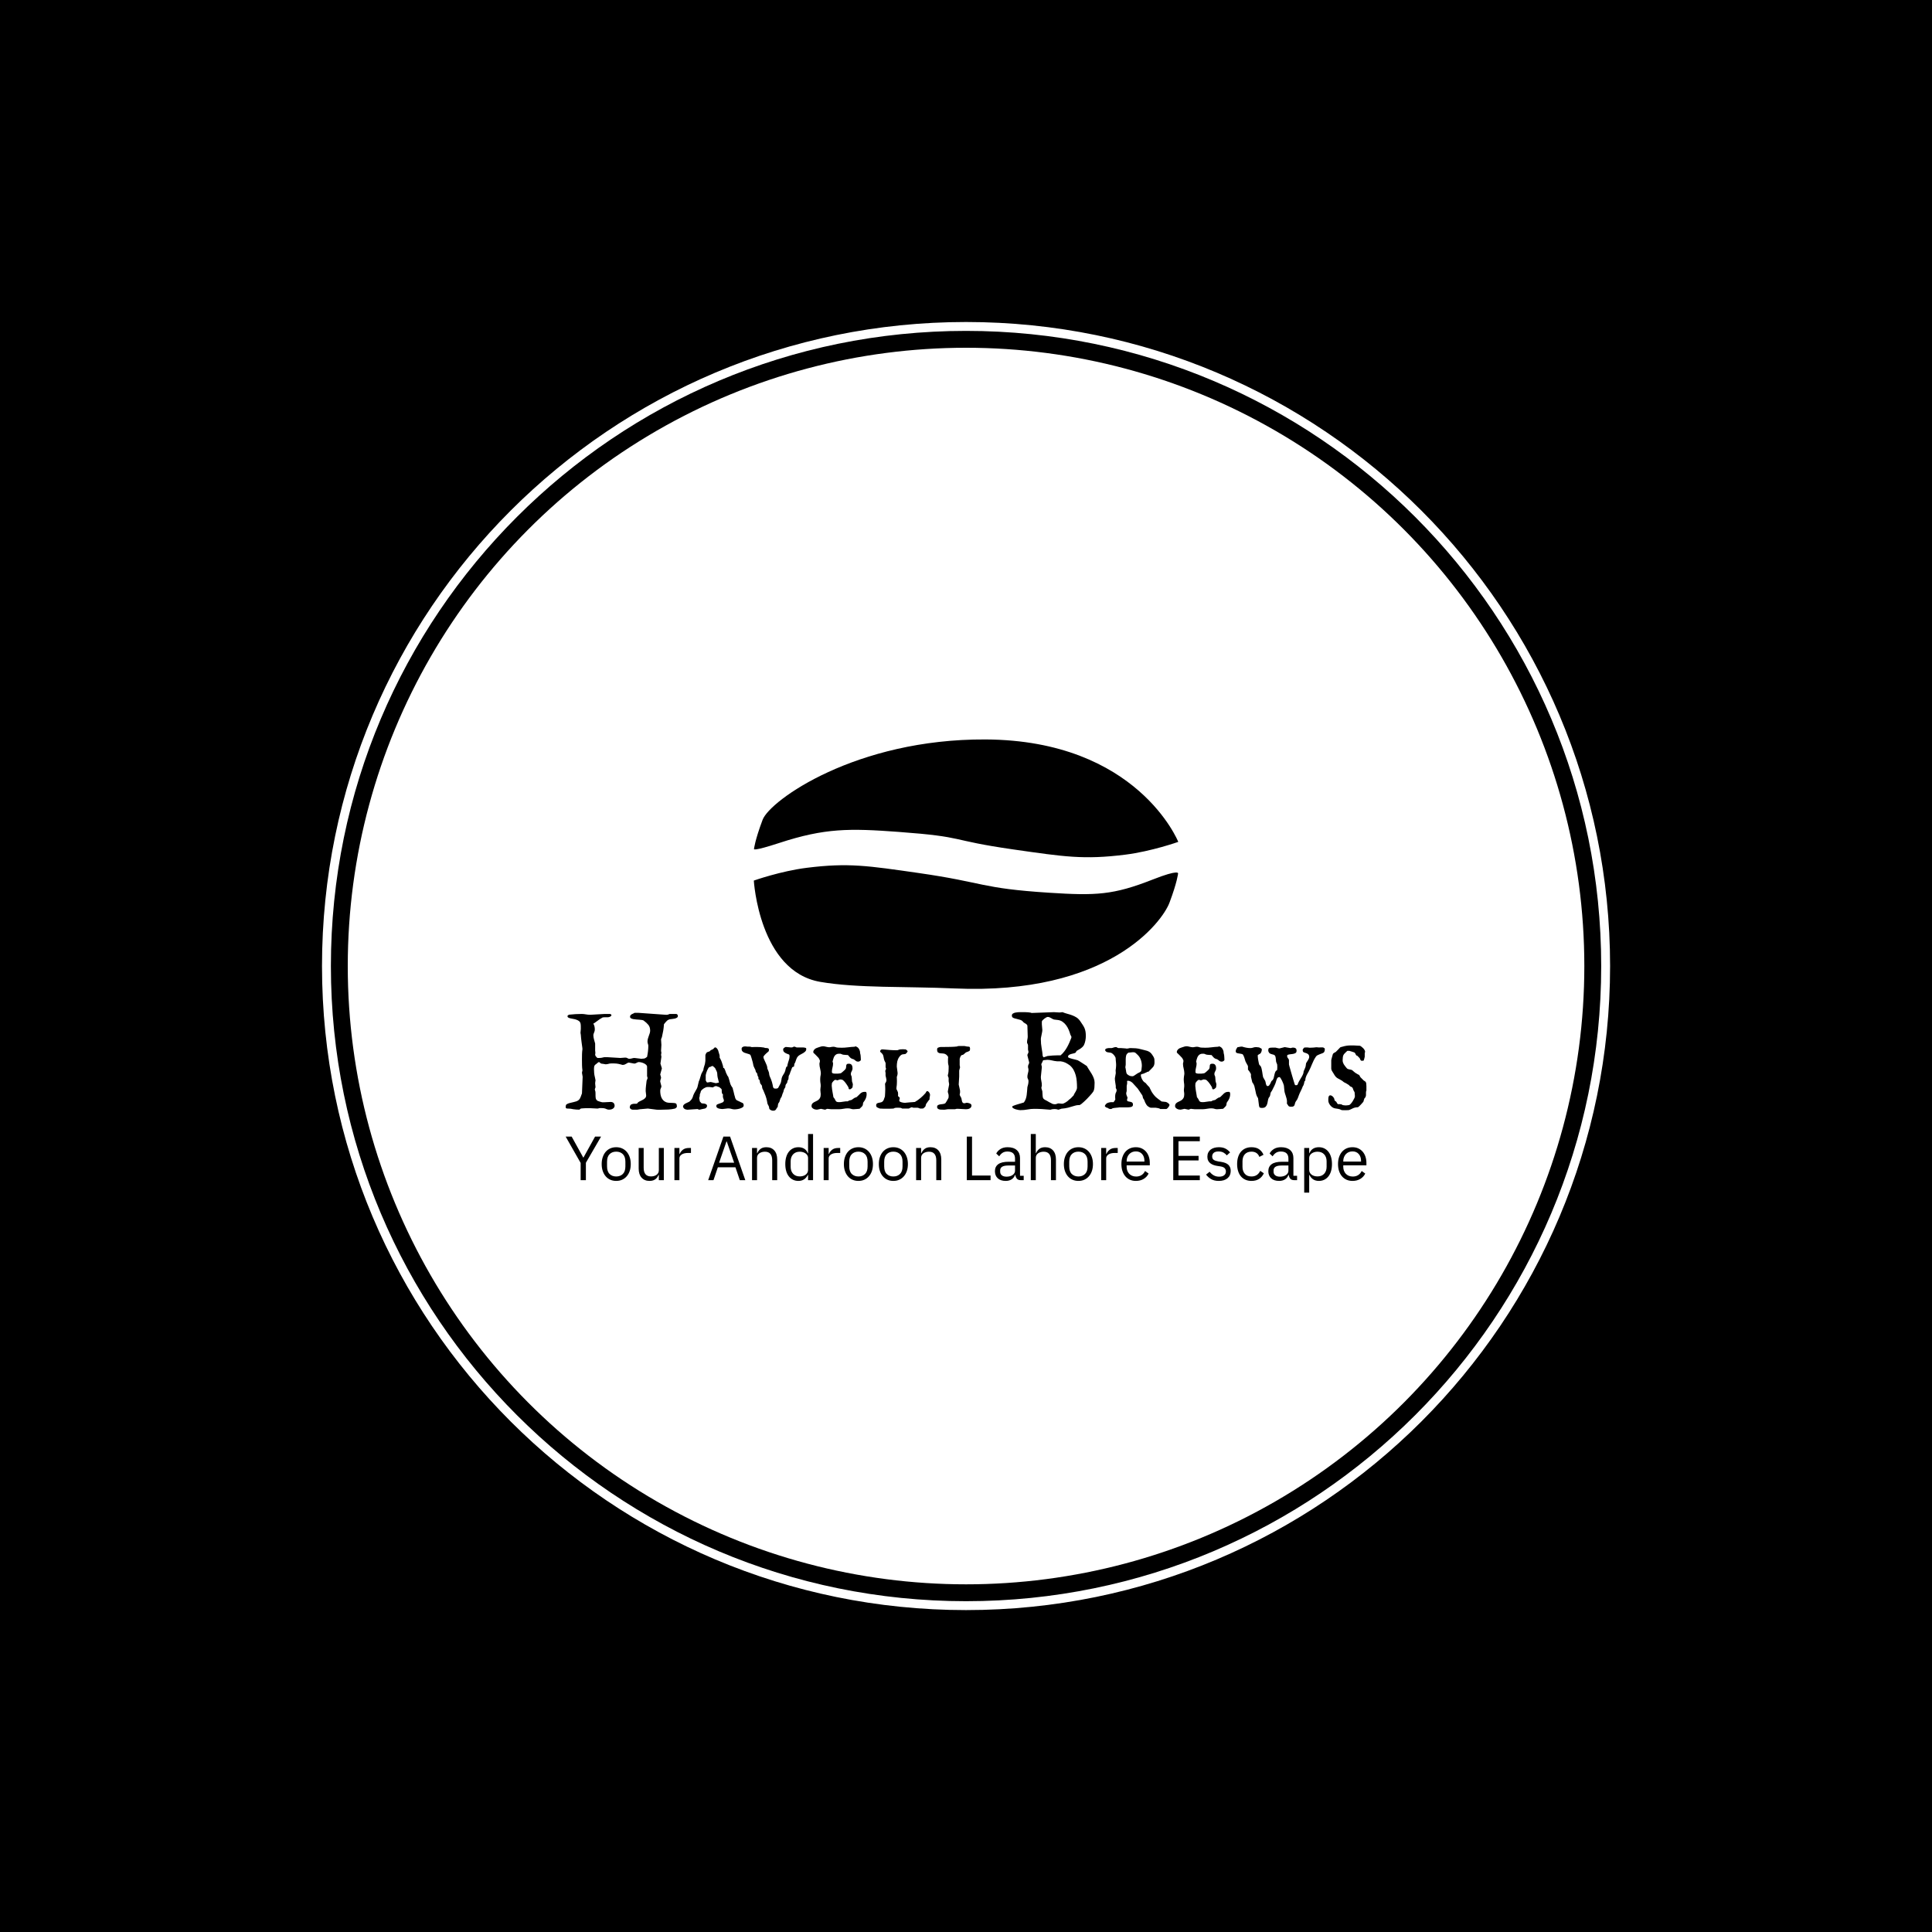 <svg xmlns="http://www.w3.org/2000/svg" version="1.1" xmlns:xlink="http://www.w3.org/1999/xlink" xmlns:svgjs="http://svgjs.dev/svgjs" width="1500" height="1500" viewBox="0 0 1500 1500"><rect width="1500" height="1500" fill="#000000"></rect><g transform="matrix(0.667,0,0,0.667,249.784,249.784)"><svg viewBox="0 0 343 343" data-background-color="#ffffff" preserveAspectRatio="xMidYMid meet" height="1500" width="1500" xmlns="http://www.w3.org/2000/svg" xmlns:xlink="http://www.w3.org/1999/xlink"><g id="tight-bounds" transform="matrix(1,0,0,1,0.074,0.074)"><svg viewBox="0 0 342.852 342.852" height="342.852" width="342.852"><g><svg></svg></g><g><svg viewBox="0 0 342.852 342.852" height="342.852" width="342.852"><g><path d="M0 171.426c0-94.676 76.75-171.426 171.426-171.426 94.676 0 171.426 76.75 171.426 171.426 0 94.676-76.75 171.426-171.426 171.426-94.676 0-171.426-76.75-171.426-171.426zM171.426 340.486c93.369 0 169.06-75.691 169.06-169.06 0-93.369-75.691-169.06-169.06-169.06-93.369 0-169.06 75.691-169.06 169.06 0 93.369 75.691 169.06 169.06 169.06z" data-fill-palette-color="tertiary" fill="#ffffff" stroke="transparent"></path><ellipse rx="164.569" ry="164.569" cx="171.426" cy="171.426" fill="#ffffff" stroke="transparent" stroke-width="0" fill-opacity="1" data-fill-palette-color="tertiary"></ellipse></g><g transform="matrix(1,0,0,1,64.847,111.112)"><svg viewBox="0 0 213.158 120.628" height="120.628" width="213.158"><g><svg viewBox="0 0 213.158 120.628" height="120.628" width="213.158"><g><svg viewBox="0 0 213.158 120.628" height="120.628" width="213.158"><g transform="matrix(1,0,0,1,0,72.587)"><svg viewBox="0 0 213.158 48.041" height="48.041" width="213.158"><g id="textblocktransform"><svg viewBox="0 0 213.158 48.041" height="48.041" width="213.158" id="textblock"><g><svg viewBox="0 0 213.158 26.235" height="26.235" width="213.158"><g transform="matrix(1,0,0,1,0,0)"><svg width="213.158" viewBox="1.78 -34.03 281.25 34.62" height="26.235" data-palette-color="#ffffff"><path d="M2.54-0.17L2.54-0.17 2.25-0.17Q1.78-0.27 1.78-0.63L1.78-0.63Q1.78-1.07 1.87-1.35 1.95-1.64 2.47-1.86L2.47-1.86Q2.88-2.05 3.42-2.17 3.96-2.29 4.49-2.42 5.03-2.54 5.51-2.7 5.98-2.86 6.3-3.13L6.3-3.13Q6.54-3.32 6.73-3.61 6.91-3.91 7.04-4.24 7.18-4.57 7.28-4.9 7.37-5.22 7.5-5.49L7.5-5.49 7.74-11.33 7.5-12.74Q7.5-12.87 7.56-13.11 7.62-13.35 7.67-13.53L7.67-13.53Q7.54-14.45 7.52-15.43 7.5-16.41 7.5-17.43L7.5-17.43Q7.5-18.33 7.52-19.24 7.54-20.14 7.67-21.07L7.67-21.07 7.62-21.58Q7.62-21.68 7.53-22.24 7.45-22.8 7.36-23.5 7.28-24.19 7.19-24.9 7.1-25.61 7.1-26.03L7.1-26.03 6.98-26.78 7.1-28.13Q7.1-28.64 7.09-29.19 7.08-29.74 6.98-30.1L6.98-30.1Q6.84-30.62 6.45-30.91 6.05-31.2 5.54-31.38 5.03-31.57 4.48-31.65 3.93-31.74 3.47-31.85 3-31.96 2.71-32.12 2.42-32.28 2.42-32.57L2.42-32.57Q2.42-32.84 2.53-32.87 2.64-32.91 2.83-33.08L2.83-33.08 3.05-33.15Q4.15-33.28 5.27-33.34 6.4-33.4 7.5-33.4L7.5-33.4Q7.86-33.4 8.2-33.35 8.54-33.3 8.89-33.25 9.23-33.2 9.61-33.15 9.99-33.11 10.45-33.11L10.45-33.11 15.48-33.4 17.41-33.4Q17.85-33.2 17.85-33.03L17.85-33.03Q17.85-32.81 17.7-32.67 17.55-32.52 17.35-32.42 17.14-32.32 16.91-32.28 16.67-32.23 16.53-32.23L16.53-32.23 15.43-32.23Q15.16-32.23 14.93-32.2 14.7-32.18 14.5-32.01L14.5-32.01Q13.72-31.59 13.1-31.1 12.48-30.62 11.72-30.1L11.72-30.1Q11.5-30.1 11.5-29.98L11.5-29.98Q11.79-29.49 11.9-28.98 12.01-28.47 12.01-27.95L12.01-27.95Q12.01-27.56 11.88-27.2 11.74-26.83 11.6-26.44L11.6-26.44 11.5-26.05Q11.5-25.59 11.56-25.23 11.62-24.88 11.71-24.54 11.79-24.19 11.9-23.84 12.01-23.49 12.13-23.02L12.13-23.02 12.13-20.58 12.21-19.78Q12.21-19.73 12.19-19.49 12.18-19.26 12.13-19.09L12.13-19.09Q12.13-18.82 12.4-18.47 12.67-18.12 12.94-17.94L12.94-17.94 13.57-17.94Q14.09-17.94 14.45-18.02 14.82-18.09 15.31-18.21L15.31-18.21 16.48-18.21 20.97-17.94 22.71-18.07Q23.19-18.07 23.49-17.86 23.78-17.65 24.12-17.65L24.12-17.65Q24.63-17.65 25.09-17.8 25.54-17.94 25.95-17.94L25.95-17.94 28.34-17.65 29.42-17.75Q29.54-17.77 29.82-17.93 30.1-18.09 30.2-18.21L30.2-18.21Q30.2-18.21 30.3-18.26L30.3-18.26 30.37-18.33Q30.44-18.7 30.53-19.19 30.62-19.68 30.68-20.2 30.74-20.73 30.77-21.23 30.81-21.73 30.81-22.14L30.81-22.14Q30.81-22.51 30.66-22.91 30.52-23.32 30.52-23.71L30.52-23.71Q30.52-24.22 30.66-24.72 30.81-25.22 30.98-25.7 31.15-26.17 31.3-26.62 31.45-27.08 31.45-27.54L31.45-27.54Q31.45-28.81 30.8-29.59 30.15-30.37 29.2-31.05L29.2-31.05Q29.03-31.2 28.61-31.27 28.2-31.35 27.66-31.38 27.12-31.42 26.55-31.46 25.98-31.49 25.5-31.59 25.02-31.69 24.71-31.87 24.39-32.06 24.39-32.4L24.39-32.4Q24.39-32.76 24.56-32.96 24.73-33.15 24.96-33.29 25.2-33.42 25.46-33.52 25.73-33.62 25.95-33.79L25.95-33.79 27.34-33.79 36.89-33.11 37.35-33.11Q37.65-33.11 37.65-33.15L37.65-33.15 38.33-33.4 40.55-33.4Q40.82-33.4 41-33.19 41.19-32.98 41.19-32.69L41.19-32.69Q41.19-32.3 40.86-32.09 40.53-31.88 40.09-31.77 39.65-31.67 39.18-31.63 38.72-31.59 38.45-31.54L38.45-31.54Q37.77-31.42 37.28-30.93 36.79-30.44 36.3-29.79L36.3-29.79Q36.23-28.61 36.04-27.5 35.84-26.39 35.57-25.22L35.57-25.22Q35.52-25.12 35.4-24.84 35.28-24.56 35.28-24.46L35.28-24.46 35.4-22.51 35.28-20.43Q35.28-20.34 35.34-20.07 35.4-19.8 35.4-19.78L35.4-19.78 35.28-19.04Q35.28-18.9 35.34-18.75 35.4-18.6 35.4-18.33L35.4-18.33 35.06-15.97 35.57-14.28 34.99-12.16 35.28-11.11Q35.28-10.77 35.13-10.42 34.99-10.08 34.99-9.62L34.99-9.62 35.4-8.03Q35.4-7.64 35.19-7.29 34.99-6.93 34.99-6.42L34.99-6.42Q34.99-3.49 36.77-2.54L36.77-2.54Q37.26-2.25 38.01-2.2 38.77-2.15 39.38-2.15L39.38-2.15Q39.6-2.15 39.77-2.12 39.94-2.1 40.14-2.08L40.14-2.08Q40.65-1.98 40.75-1.6 40.84-1.22 40.84-0.88L40.84-0.88Q40.82-0.61 40.58-0.44 40.33-0.27 40.19-0.17L40.19-0.17Q39.06 0.1 37.88 0.17 36.69 0.24 35.38 0.24L35.38 0.24 34.47 0.24Q34.25 0.24 34.05 0.24 33.84 0.24 33.67 0.22L33.67 0.22 30.64-0.17 27.88 0.07 27 0.22 25.27 0.22Q24.88 0.22 24.58-0.06 24.29-0.34 24.29-0.51L24.29-0.51Q24.29-0.95 24.44-1.22 24.58-1.49 24.85-1.64L24.85-1.64Q25.12-1.76 25.42-1.81 25.71-1.86 25.98-1.86L25.98-1.86 26.61-1.86Q26.88-1.9 26.97-2.05 27.05-2.2 27.22-2.37L27.22-2.37Q27.59-2.64 28.08-2.84 28.56-3.05 29-3.31 29.44-3.56 29.75-3.91 30.05-4.25 30.05-4.81L30.05-4.81 29.88-6.32Q29.88-7.25 29.99-8.14 30.1-9.03 30.2-9.89L30.2-9.89Q30.25-10.16 30.38-10.38 30.52-10.6 30.52-10.82L30.52-10.82Q30.52-10.99 30.51-11.13 30.49-11.28 30.37-11.45L30.37-11.45 30.37-14.87Q30.37-15.23 30.04-15.54 29.71-15.84 29.25-16.06 28.78-16.28 28.28-16.39 27.78-16.5 27.47-16.5L27.47-16.5Q27.27-16.5 27.09-16.42 26.9-16.33 26.71-16.24 26.51-16.14 26.31-16.05 26.1-15.97 25.85-15.97L25.85-15.97 24-16.31Q23.73-16.31 23.51-16.19 23.29-16.06 23.05-15.91 22.8-15.75 22.5-15.63 22.19-15.5 21.75-15.5L21.75-15.5Q21.29-15.63 20.94-15.72 20.58-15.82 20.24-15.88 19.9-15.94 19.53-15.98 19.17-16.02 18.68-16.02L18.68-16.02 17.87-16.02Q17.6-16.02 17.42-15.99 17.24-15.97 17.21-15.97L17.21-15.97Q16.87-15.87 16.52-15.8 16.16-15.72 15.72-15.72L15.72-15.72Q15.58-15.77 15.33-15.81 15.09-15.84 14.84-15.88 14.6-15.92 14.42-15.94 14.23-15.97 14.21-15.97L14.21-15.97 13.53-16.5Q13.31-16.5 13.05-16.28 12.79-16.06 12.7-15.97L12.7-15.97Q12.38-15.75 12.18-15.58 11.99-15.41 11.89-15.2 11.79-14.99 11.76-14.72 11.72-14.45 11.72-14.06L11.72-14.06Q11.72-13.43 11.78-12.7 11.84-11.96 12.01-11.33L12.01-11.33Q12.04-11.25 12.06-11.12 12.08-10.99 12.12-10.82 12.16-10.64 12.18-10.51 12.21-10.38 12.21-10.3L12.21-10.3Q12.26-10.3 12.26-10.08L12.26-10.08Q12.26-9.84 12.19-9.61 12.13-9.38 12.13-9.03L12.13-9.03 12.26-7.64Q12.26-7.57 12.21-7.52L12.21-7.52 12.01-6.93Q12.04-6.81 12.06-6.71L12.06-6.71Q12.11-6.47 12.13-6.42L12.13-6.42Q12.23-6.2 12.24-5.92 12.26-5.64 12.26-5.4L12.26-5.4 12.26-4.81Q12.26-4.27 12.34-3.78 12.43-3.3 12.94-2.91L12.94-2.91Q13.04-2.86 13.28-2.77 13.53-2.69 13.79-2.6 14.06-2.51 14.32-2.45 14.58-2.39 14.67-2.37L14.67-2.37 15.19-2.37 17.53-2.49Q18.87-2.49 18.97-1.22L18.97-1.22 18.97-1.17Q18.97-0.95 18.87-0.71 18.77-0.46 18.53-0.26 18.29-0.05 17.9 0.09 17.5 0.22 16.92 0.22L16.92 0.22Q16.41 0.17 16.19 0.05 15.97-0.07 15.67-0.17L15.67-0.17Q15.16-0.34 14.33-0.34L14.33-0.34 13.82-0.34Q13.72-0.34 13.6-0.32 13.48-0.29 13.35-0.24L13.35-0.24Q13.26-0.22 13.15-0.2 13.04-0.17 12.94-0.17L12.94-0.17 10.57-0.29 8.72-0.29Q8.59-0.29 8.35-0.28 8.11-0.27 7.85-0.24 7.59-0.22 7.39-0.21 7.18-0.2 7.1-0.17L7.1-0.17 6.59 0.22Q5.52 0.22 4.49 0.07L4.49 0.07Q3.98-0.05 3.52-0.11 3.05-0.17 2.54-0.17ZM57.35-3.08L57.35-3.2Q57.32-3.22 57.27-3.36 57.22-3.49 57.18-3.64 57.13-3.78 57.09-3.91 57.05-4.03 57.05-4.05L57.05-4.05Q57-4.13 57-4.26 57-4.39 57-4.57L57-4.57Q57-4.71 57-4.86 57-5 57.05-5.08L57.05-5.08Q56.71-5.4 56.65-5.65 56.59-5.91 56.59-6.25L56.59-6.25 56.59-6.76Q56.59-6.81 56.54-6.91 56.49-7.01 56.47-7.06L56.47-7.06Q56.39-7.1 56.19-7.32 55.98-7.54 55.86-7.59L55.86-7.59Q55.66-7.76 55.37-7.81 55.08-7.86 54.86-8.03L54.86-8.03Q54.81-8.03 54.62-8.03 54.44-8.03 54.39-8.06L54.39-8.06Q54.22-8.01 53.99-7.9 53.76-7.79 53.71-7.74L53.71-7.74 53.46-7.59 52.27-7.74 51.68-7.74Q51.36-7.74 51.02-7.62 50.68-7.5 50.35-7.3 50.02-7.1 49.74-6.85 49.46-6.59 49.29-6.32L49.29-6.32Q49.24-6.27 49.19-6.03 49.14-5.79 49.14-5.74L49.14-5.74Q49.09-5.59 49-5.43 48.9-5.27 48.9-5.08L48.9-5.08 48.85-4.47 48.68-3.83 48.9-2.71Q48.9-2.66 48.97-2.59 49.05-2.51 49.14-2.42L49.14-2.42Q49.41-2.15 49.41-2.1L49.41-2.1Q49.41-2.08 49.5-2.05 49.58-2.03 49.68-2 49.78-1.98 49.88-1.97 49.97-1.95 50-1.95L50-1.95Q50.14-1.95 50.39-1.93 50.63-1.9 50.86-1.81 51.1-1.71 51.27-1.55 51.44-1.39 51.44-1.1L51.44-1.1Q51.44-0.81 51.22-0.54 51-0.27 50.68-0.17L50.68-0.17Q50.56-0.15 50.29-0.1 50.02-0.05 49.7 0.02 49.39 0.1 49.09 0.16 48.8 0.22 48.68 0.24L48.68 0.24 48.09 0 44.55 0.24Q44.24 0.2 44 0.15 43.77 0.1 43.59 0 43.41-0.1 43.27-0.27 43.14-0.44 42.99-0.76L42.99-0.76Q42.99-1.2 43.25-1.48 43.5-1.76 43.87-1.95 44.24-2.15 44.63-2.31 45.02-2.47 45.26-2.61L45.26-2.61Q45.26-2.66 45.32-2.7 45.38-2.73 45.43-2.78L45.43-2.78Q45.65-3 45.91-3.3 46.16-3.59 46.29-3.93L46.29-3.93Q46.31-3.96 46.36-4.08 46.41-4.2 46.46-4.35 46.51-4.49 46.54-4.61 46.58-4.74 46.58-4.76L46.58-4.76Q46.85-5.47 47.21-6.04 47.58-6.62 47.85-7.18L47.85-7.18Q47.87-7.2 47.92-7.32 47.97-7.45 48.02-7.59 48.07-7.74 48.11-7.86 48.14-7.98 48.14-8.03L48.14-8.03 48.56-9.77Q48.58-9.79 48.63-9.9 48.68-10.01 48.73-10.13 48.78-10.25 48.81-10.35 48.85-10.45 48.85-10.47L48.85-10.47 49.29-11.91Q49.44-12.45 49.67-12.81 49.9-13.16 50.12-13.65L50.12-13.65 50.24-14.36Q50.29-14.45 50.34-14.69 50.39-14.92 50.41-14.94L50.41-14.94 50.68-15.8Q50.68-15.89 50.72-16.06 50.75-16.24 50.78-16.43 50.8-16.63 50.83-16.81 50.85-16.99 50.85-17.07L50.85-17.07 50.85-18.92Q50.85-18.99 50.91-19.14 50.97-19.29 51.05-19.45 51.12-19.6 51.22-19.74 51.32-19.87 51.44-19.95L51.44-19.95 52.27-20.24Q52.34-20.24 52.5-20.42 52.66-20.61 52.71-20.65L52.71-20.65 53.54-21.04 54.17-21.66Q54.59-21.66 54.87-21.33 55.15-21 55.32-20.65L55.32-20.65Q55.34-20.53 55.43-20.26 55.52-20 55.6-19.69 55.69-19.38 55.77-19.12 55.86-18.85 55.86-18.75L55.86-18.75 55.86-18.04Q55.91-17.99 55.95-17.9 56-17.8 56.03-17.75L56.03-17.75Q56.37-17.19 56.61-16.49 56.86-15.8 57.05-15.09L57.05-15.09Q57.1-14.6 57.11-14.53 57.13-14.45 57.18-14.45L57.18-14.45Q57.39-14.45 57.5-14.25 57.61-14.04 57.74-13.77L57.74-13.77 58.03-12.96Q58.03-12.89 58.1-12.73 58.18-12.57 58.27-12.38 58.37-12.18 58.46-12 58.54-11.82 58.57-11.74L58.57-11.74Q58.59-11.72 58.74-11.52L58.74-11.52Q58.81-11.43 58.86-11.35L58.86-11.35Q58.88-11.3 58.96-11.1 59.03-10.89 59.1-10.64 59.18-10.4 59.24-10.19 59.3-9.99 59.3-9.94L59.3-9.94Q59.42-9.45 59.58-8.95 59.74-8.45 60.01-8.03L60.01-8.03Q60.01-7.96 60.2-7.73 60.4-7.5 60.42-7.42L60.42-7.42 60.57-6.76Q60.67-6.35 60.76-6.08 60.86-5.81 60.89-5.54L60.89-5.54Q60.89-5.47 60.95-5.25 61.01-5.03 61.08-4.77 61.15-4.52 61.22-4.31 61.28-4.1 61.28-4.05L61.28-4.05Q61.33-3.78 61.52-3.47 61.72-3.15 61.91-3.08L61.91-3.08Q61.94-3.05 62.09-2.98 62.25-2.91 62.44-2.82 62.62-2.73 62.78-2.66 62.94-2.59 62.96-2.59L62.96-2.59Q63.25-2.39 63.51-2.31 63.77-2.22 63.94-2.11 64.11-2 64.21-1.81 64.3-1.61 64.3-1.22L64.3-1.22Q64.3-0.85 63.91-0.6 63.52-0.34 63-0.18 62.47-0.02 61.95 0.05 61.42 0.12 61.18 0.12L61.18 0.12Q60.54 0.12 60.02-0.05 59.49-0.22 58.79-0.22L58.79-0.22 56.88 0Q56.64 0 56.27-0.04 55.91-0.07 55.55-0.18 55.2-0.29 54.94-0.49 54.69-0.68 54.69-1.03L54.69-1.03Q54.69-1.49 55.1-1.67 55.52-1.86 56.02-2 56.52-2.15 56.93-2.36 57.35-2.56 57.35-3.08L57.35-3.08ZM52.71-9.5L52.71-9.5Q52.73-9.5 52.89-9.46 53.05-9.42 53.26-9.38 53.46-9.33 53.67-9.28 53.88-9.23 54-9.2L54-9.2 54.56-9.08Q54.59-9.11 54.76-9.13 54.93-9.16 55.12-9.2L55.12-9.2 55.61-9.3 55.15-11.16Q55.1-11.38 55.06-11.76 55.03-12.13 55.03-12.26L55.03-12.26Q55.03-12.57 54.97-12.81 54.9-13.04 54.81-13.26 54.71-13.48 54.59-13.71 54.47-13.94 54.34-14.23L54.34-14.23Q54.29-14.4 54.01-14.62 53.73-14.84 53.54-15.04L53.54-15.04Q53.46-15.11 53.29-15.11L53.29-15.11Q53.07-15.11 52.85-14.94 52.63-14.77 52.37-14.77L52.37-14.77Q52.15-14.77 51.91-14.4 51.68-14.04 51.47-13.56 51.27-13.09 51.13-12.61 51-12.13 50.97-11.91L50.97-11.91 50.97-10.06Q51.02-9.99 51.12-9.77 51.22-9.55 51.27-9.5L51.27-9.5Q51.32-9.45 51.36-9.39 51.41-9.33 51.51-9.33L51.51-9.33Q51.56-9.33 51.74-9.35 51.93-9.38 52.12-9.41 52.32-9.45 52.49-9.47 52.66-9.5 52.71-9.5ZM69.48-10.52L69.48-11.18Q69.43-11.25 69.31-11.47 69.18-11.69 69.18-11.74L69.18-11.74Q69.14-11.84 69.1-12.12 69.06-12.4 69.06-12.45L69.06-12.45Q69.01-12.52 68.82-12.74 68.62-12.96 68.62-13.01L68.62-13.01Q68.6-13.04 68.56-13.16 68.53-13.28 68.49-13.43 68.45-13.57 68.42-13.7 68.38-13.82 68.38-13.84L68.38-13.84Q68.35-13.87 68.29-13.99 68.23-14.11 68.16-14.26 68.09-14.4 68.02-14.53 67.96-14.65 67.96-14.7L67.96-14.7Q67.72-15.09 67.67-15.52 67.62-15.94 67.5-16.36L67.5-16.36Q67.3-17.02 67.12-17.69 66.94-18.36 66.69-18.97L66.69-18.97Q66.65-19.07 66.47-19.14 66.3-19.21 66.25-19.26L66.25-19.26Q65.89-19.41 65.41-19.52 64.94-19.63 64.53-19.8 64.13-19.97 63.85-20.28 63.57-20.58 63.57-21.12L63.57-21.12Q63.57-21.56 63.92-21.78 64.28-22 64.69-22L64.69-22 64.99-22 65.6-21.92 66.23-21.92Q66.45-21.92 66.68-21.89 66.91-21.85 67.11-21.75L67.11-21.75Q67.28-21.75 67.71-21.78 68.13-21.8 68.62-21.8L68.62-21.8Q69.11-21.8 69.53-21.78 69.94-21.75 70.14-21.75L70.14-21.75Q70.16-21.75 70.31-21.74 70.45-21.73 70.62-21.7 70.8-21.68 70.97-21.66 71.14-21.63 71.24-21.63L71.24-21.63Q71.31-21.63 71.53-21.57 71.75-21.51 71.8-21.46L71.8-21.46Q71.97-21.44 72.21-21.44 72.46-21.44 72.68-21.39 72.9-21.34 73.04-21.2 73.19-21.07 73.19-20.83L73.19-20.83Q73.19-20.34 72.93-20.14 72.68-19.95 72.38-19.68L72.38-19.68Q72.26-19.58 72.08-19.4 71.89-19.21 71.7-19.02 71.5-18.82 71.37-18.62 71.24-18.41 71.24-18.29L71.24-18.29Q71.24-17.9 71.45-17.5 71.67-17.11 71.8-16.72L71.8-16.72Q71.87-16.58 71.99-16.31 72.11-16.04 72.22-15.78 72.33-15.53 72.41-15.33 72.48-15.14 72.48-15.11L72.48-15.11Q72.5-15.06 72.53-14.92 72.55-14.77 72.58-14.61 72.6-14.45 72.61-14.31 72.63-14.16 72.65-14.11L72.65-14.11Q72.68-14.06 72.79-13.84 72.9-13.62 72.9-13.55L72.9-13.55Q72.94-13.45 73.07-13.13 73.19-12.82 73.19-12.74L73.19-12.74 73.31-11.91Q73.48-11.35 73.74-10.82 73.99-10.28 74.16-9.67L74.16-9.67Q74.19-9.64 74.23-9.5 74.26-9.35 74.31-9.17 74.36-8.98 74.4-8.81 74.43-8.64 74.46-8.57L74.46-8.57Q74.53-8.3 74.56-8.06 74.58-7.81 74.67-7.62 74.75-7.42 74.92-7.3 75.09-7.18 75.43-7.18L75.43-7.18Q75.7-7.18 75.92-7.2 76.14-7.23 76.41-7.42L76.41-7.42Q76.46-7.54 76.61-7.8 76.75-8.06 76.91-8.35 77.07-8.64 77.2-8.91 77.34-9.18 77.36-9.3L77.36-9.3Q77.39-9.33 77.42-9.55 77.46-9.77 77.51-10.02 77.56-10.28 77.6-10.5 77.63-10.72 77.63-10.77L77.63-10.77Q77.78-11.4 78.13-11.93 78.49-12.45 78.75-13.01L78.75-13.01Q78.75-13.06 78.8-13.22 78.85-13.38 78.9-13.43L78.9-13.43Q78.9-13.45 78.94-13.62 78.97-13.79 79.02-13.99 79.07-14.18 79.12-14.34 79.17-14.5 79.19-14.53L79.19-14.53Q79.19-14.6 79.23-14.71 79.27-14.82 79.32-14.82L79.32-14.82Q79.32-14.87 79.44-14.89 79.56-14.92 79.61-14.94L79.61-14.94Q79.61-14.97 79.62-15.09 79.63-15.21 79.65-15.33 79.66-15.45 79.68-15.55 79.71-15.65 79.73-15.67L79.73-15.67Q79.78-15.97 79.89-16.31 80-16.65 80.12-17.02 80.24-17.38 80.33-17.74 80.41-18.09 80.41-18.38L80.41-18.38Q80.41-18.7 80.39-18.86 80.37-19.02 80.28-19.1 80.2-19.19 80.04-19.24 79.88-19.29 79.61-19.38L79.61-19.38Q79.05-19.58 78.61-19.92 78.17-20.26 78.17-20.87L78.17-20.87Q78.17-21 78.19-21.07L78.19-21.07Q78.19-21.14 78.22-21.19L78.22-21.19Q78.27-21.31 78.52-21.51 78.78-21.7 78.9-21.75L78.9-21.75Q78.93-21.75 79-21.78L79-21.78Q79.05-21.78 79.1-21.79 79.15-21.8 79.19-21.8L79.19-21.8 81-21.63Q81.29-21.63 81.43-21.68 81.56-21.73 81.65-21.78 81.73-21.83 81.82-21.88 81.9-21.92 82.05-21.92L82.05-21.92Q82.27-21.92 82.49-21.8 82.71-21.68 82.91-21.63L82.91-21.63 85.15-21.63Q85.22-21.63 85.36-21.62 85.49-21.61 85.64-21.58 85.79-21.56 85.92-21.52 86.05-21.48 86.1-21.46L86.1-21.46Q86.23-21.41 86.25-21.31 86.27-21.22 86.27-21.12L86.27-21.12 86.27-21Q86.27-20.56 85.94-20.23 85.62-19.9 85.16-19.63 84.71-19.36 84.22-19.12 83.74-18.87 83.44-18.58L83.44-18.58Q83-18.14 82.8-17.53 82.59-16.92 82.39-16.36L82.39-16.36Q82.34-16.31 82.22-16.08 82.1-15.84 82.1-15.8L82.1-15.8 81.98-14.94Q81.9-14.92 81.66-14.81 81.42-14.7 81.39-14.7L81.39-14.7Q81.34-14.67 81.25-14.42 81.15-14.16 81.04-13.85 80.93-13.55 80.82-13.27 80.71-12.99 80.66-12.89L80.66-12.89Q80.63-12.77 80.55-12.5 80.46-12.23 80.41-12.16L80.41-12.16Q80.37-12.13 80.27-11.9 80.17-11.67 80.12-11.62L80.12-11.62 80.02-10.52 79.73-9.96Q79.68-9.94 79.65-9.68 79.61-9.42 79.61-9.38L79.61-9.38Q79.51-9.11 79.32-8.9 79.12-8.69 79.02-8.4L79.02-8.4Q79.02-8.4 79-8.28 78.97-8.15 78.96-8.02 78.95-7.89 78.93-7.75 78.9-7.62 78.9-7.59L78.9-7.59Q78.85-7.57 78.74-7.4 78.63-7.23 78.63-7.18L78.63-7.18Q78.41-6.86 78.38-6.6 78.34-6.35 78.22-5.96L78.22-5.96Q78.19-5.91 78.14-5.81 78.1-5.71 78.05-5.59 78-5.47 77.96-5.37 77.92-5.27 77.92-5.25L77.92-5.25Q77.8-4.96 77.73-4.66 77.66-4.37 77.51-4.1L77.51-4.1Q77.46-4.1 77.35-3.93 77.24-3.76 77.24-3.71L77.24-3.71Q77.22-3.66 77.16-3.48 77.09-3.3 77.02-3.1 76.95-2.91 76.9-2.72 76.85-2.54 76.83-2.49L76.83-2.49Q76.83-2.44 76.68-2.27 76.53-2.1 76.53-2.08L76.53-2.08Q76.48-1.98 76.45-1.89 76.41-1.81 76.41-1.78L76.41-1.78Q76.39-1.73 76.36-1.59 76.34-1.44 76.31-1.27 76.29-1.1 76.28-0.95 76.26-0.81 76.26-0.76L76.26-0.76Q76.24-0.76 76.09-0.57 75.95-0.39 75.9-0.29L75.9-0.29Q75.78-0.05 75.67 0.11 75.56 0.27 75.42 0.38 75.29 0.49 75.09 0.54 74.9 0.59 74.58 0.59L74.58 0.59Q74.26 0.59 73.87 0.39 73.48 0.2 73.31-0.07L73.31-0.07Q73.31-0.12 73.29-0.22 73.26-0.32 73.24-0.44L73.24-0.44Q73.21-0.56 73.19-0.76L73.19-0.76Q73.19-0.81 73.13-0.94 73.07-1.07 72.99-1.22 72.92-1.37 72.85-1.49 72.77-1.61 72.77-1.64L72.77-1.64Q72.6-1.98 72.6-2.2 72.6-2.42 72.48-2.88L72.48-2.88Q72.29-3.81 71.96-4.71 71.63-5.62 71.24-6.47L71.24-6.47 70.82-7.35Q70.82-7.37 70.81-7.5 70.8-7.62 70.77-7.76 70.75-7.91 70.73-8.03 70.72-8.15 70.7-8.2L70.7-8.2 70.65-8.3Q70.62-8.35 70.58-8.4L70.58-8.4Q70.53-8.47 70.36-8.69 70.19-8.91 70.14-8.96L70.14-8.96Q70.04-9.2 70.01-9.44 69.99-9.67 69.95-9.88 69.92-10.08 69.82-10.25 69.72-10.42 69.48-10.52L69.48-10.52ZM88.13-1.05L88.13-1.05Q88.13-1.56 88.37-1.87 88.62-2.17 88.97-2.37 89.32-2.56 89.74-2.75 90.15-2.93 90.51-3.2 90.86-3.47 91.11-3.91 91.35-4.35 91.35-5.08L91.35-5.08Q91.35-5.27 91.35-5.46 91.35-5.64 91.3-5.83L91.3-5.83Q91.23-6.27 91.23-6.76L91.23-6.76Q91.23-7.15 91.3-7.57L91.3-7.57Q91.35-7.76 91.35-7.92 91.35-8.08 91.35-8.28L91.35-8.28Q91.35-8.54 91.33-8.76 91.3-8.98 91.25-9.25L91.25-9.25Q91.23-9.52 91.2-9.81 91.18-10.11 91.18-10.4L91.18-10.4Q91.18-10.67 91.2-10.93 91.23-11.18 91.25-11.45L91.25-11.45Q91.3-11.72 91.35-11.98 91.4-12.23 91.4-12.5L91.4-12.5Q91.4-12.94 91.31-13.39 91.23-13.84 91.13-14.28L91.13-14.28Q91.03-14.65 90.97-15.05 90.91-15.45 90.91-15.84L90.91-15.84Q90.91-15.99 90.93-16.13 90.96-16.26 91.01-16.38L91.01-16.38Q91.08-16.63 91.08-16.89L91.08-16.89Q91.08-16.92 91.07-16.93 91.06-16.94 91.06-16.99L91.06-16.99 91.06-17.07Q91.03-17.14 90.97-17.27 90.91-17.41 90.84-17.54 90.76-17.68 90.7-17.8 90.64-17.92 90.62-17.94L90.62-17.94Q90.52-18.04 90.28-18.3 90.03-18.55 89.76-18.84 89.49-19.12 89.24-19.36 88.98-19.6 88.88-19.68L88.88-19.68Q88.86-19.73 88.8-19.82 88.74-19.92 88.74-19.97L88.74-19.97Q88.74-20.46 89.1-20.87 89.47-21.29 89.86-21.41L89.86-21.41Q90.03-21.48 90.31-21.58 90.59-21.68 90.87-21.77 91.15-21.85 91.37-21.92 91.59-22 91.64-22L91.64-22Q91.69-22 91.89-22.02 92.08-22.05 92.18-22.05L92.18-22.05Q92.52-22.05 92.83-21.97 93.13-21.9 93.45-21.83L93.45-21.83Q93.64-21.8 93.86-21.75 94.08-21.7 94.3-21.7L94.3-21.7Q94.52-21.7 94.69-21.73 94.87-21.75 95.06-21.8L95.06-21.8Q95.23-21.83 95.4-21.85 95.57-21.88 95.77-21.88L95.77-21.88Q96.23-21.88 96.62-21.73 97.01-21.58 97.43-21.58L97.43-21.58Q97.45-21.58 97.6-21.57 97.75-21.56 97.93-21.56 98.11-21.56 98.3-21.55 98.48-21.53 98.6-21.53L98.6-21.53Q99.77-21.53 100.93-21.68 102.09-21.83 103.26-21.88L103.26-21.88Q103.39-21.97 103.47-21.98 103.56-22 103.73-22L103.73-22Q104.36-21.73 104.68-21.29 105-20.85 105.14-20.26L105.14-20.26Q105.14-20.21 105.16-20.07 105.17-19.92 105.19-19.75 105.22-19.58 105.24-19.43 105.27-19.29 105.29-19.26L105.29-19.26Q105.29-19.24 105.31-19.18 105.34-19.12 105.36-18.91 105.39-18.7 105.41-18.33 105.44-17.97 105.46-17.36L105.46-17.36Q105.46-17.04 105.13-16.85 104.8-16.65 104.53-16.65L104.53-16.65Q104.26-16.65 104.09-16.7 103.92-16.75 103.78-16.85 103.63-16.94 103.48-17.08 103.34-17.21 103.12-17.36L103.12-17.36Q103.09-17.36 102.98-17.42 102.87-17.48 102.82-17.53L102.82-17.53Q102.8-17.53 102.6-17.57 102.41-17.6 102.36-17.65L102.36-17.65Q101.87-17.85 101.59-18.2 101.31-18.55 100.92-18.97L100.92-18.97Q100.8-18.97 100.54-18.98 100.29-18.99 99.98-19.02 99.68-19.04 99.41-19.07 99.14-19.09 99.04-19.14L99.04-19.14Q98.99-19.14 98.75-19.26 98.5-19.38 98.43-19.38L98.43-19.38Q98.41-19.43 98.15-19.43 97.89-19.43 97.77-19.43L97.77-19.43Q97.28-19.43 96.94-19.26 96.6-19.09 96.35-18.8 96.11-18.51 95.95-18.13 95.79-17.75 95.7-17.36L95.7-17.36Q95.7-17.31 95.63-17.07 95.57-16.82 95.52-16.72L95.52-16.72Q95.52-16.67 95.56-16.59 95.6-16.5 95.7-16.04L95.7-16.04Q95.7-15.28 95.49-14.54 95.28-13.79 95.28-13.01L95.28-13.01Q95.28-12.79 95.43-12.67 95.57-12.55 95.78-12.5 95.99-12.45 96.22-12.44 96.45-12.43 96.62-12.43L96.62-12.43 97.18-12.43Q97.31-12.43 97.51-12.45 97.72-12.48 97.92-12.5 98.11-12.52 98.27-12.55 98.43-12.57 98.43-12.6L98.43-12.6Q98.45-12.6 98.58-12.68 98.7-12.77 98.83-12.88 98.97-12.99 99.11-13.11 99.26-13.23 99.33-13.31L99.33-13.31Q99.41-13.38 99.52-13.48 99.63-13.57 99.74-13.68 99.85-13.79 99.93-13.89 100.02-13.99 100.04-14.01L100.04-14.01Q100.26-14.31 100.27-14.65 100.29-14.99 100.32-15.27 100.36-15.55 100.53-15.73 100.7-15.92 101.24-15.92L101.24-15.92Q101.95-15.92 102.24-15.48 102.53-15.04 102.53-14.36L102.53-14.36Q102.53-13.94 102.43-13.7 102.34-13.45 102.23-13.26 102.12-13.06 102.03-12.84 101.95-12.62 101.95-12.28L101.95-12.28Q101.95-11.96 102.07-11.76 102.19-11.55 102.24-11.28L102.24-11.28 102.36-9.67Q102.39-9.64 102.42-9.52 102.46-9.4 102.51-9.24 102.56-9.08 102.6-8.92 102.65-8.76 102.65-8.67L102.65-8.67Q102.63-8.54 102.62-8.37 102.6-8.2 102.58-8.03L102.58-8.03Q102.56-7.84 102.53-7.64L102.53-7.64Q102.51-7.57 102.41-7.46 102.31-7.35 102.18-7.24 102.04-7.13 101.9-7.03 101.75-6.93 101.65-6.93L101.65-6.93Q101.56-6.93 101.41-6.95 101.26-6.96 101.24-7.06L101.24-7.06Q101.19-7.1 101.14-7.35 101.09-7.59 101.09-7.64L101.09-7.64Q100.97-7.86 100.77-8.18 100.58-8.5 100.33-8.85 100.09-9.2 99.8-9.55 99.5-9.89 99.21-10.13L99.21-10.13Q98.94-10.33 98.64-10.36 98.33-10.4 98.14-10.4L98.14-10.4 97.18-10.08Q97.14-10.08 96.95-10.16 96.77-10.23 96.7-10.23L96.7-10.23 96.6-10.23Q96.55-10.23 96.53-10.24 96.5-10.25 96.45-10.25L96.45-10.25Q96.33-10.25 96.14-10.11 95.94-9.96 95.76-9.75 95.57-9.55 95.43-9.33 95.28-9.11 95.28-8.96L95.28-8.96Q95.28-8.91 95.26-8.65 95.23-8.4 95.23-8.23L95.23-8.23Q95.23-8.18 95.23-8.08 95.23-7.98 95.26-7.89L95.26-7.89Q95.26-7.79 95.28-7.64L95.28-7.64Q95.28-7.45 95.35-6.95 95.43-6.45 95.52-5.9 95.62-5.35 95.71-4.85 95.79-4.35 95.82-4.15L95.82-4.15Q96.16-3.78 96.31-3.48 96.45-3.17 96.59-2.93 96.72-2.69 96.98-2.55 97.23-2.42 97.8-2.42L97.8-2.42Q98.41-2.42 99-2.54 99.6-2.66 100.21-2.71L100.21-2.71 100.8-2.71Q100.85-2.71 101.08-2.83 101.31-2.95 101.36-3L101.36-3 101.95-3.13Q102.04-3.17 102.2-3.21 102.36-3.25 102.36-3.3L102.36-3.3Q102.43-3.34 102.73-3.58 103.02-3.81 103.12-3.83L103.12-3.83Q103.36-4.03 103.63-4.06 103.9-4.1 104.09-4.3L104.09-4.3Q104.39-4.54 104.67-4.85 104.95-5.15 105.24-5.42 105.53-5.69 105.89-5.86 106.24-6.03 106.68-6.03L106.68-6.03 107.19-6.03Q107.39-5.91 107.44-5.69 107.49-5.47 107.49-5.25L107.49-5.25Q107.49-4.13 106.88-3.13L106.88-3.13Q106.88-3.1 106.79-2.98 106.71-2.86 106.6-2.71 106.49-2.56 106.4-2.43 106.32-2.29 106.29-2.25L106.29-2.25Q106.27-2.22 106.24-2.1 106.22-1.98 106.21-1.83 106.19-1.68 106.17-1.55 106.14-1.42 106.12-1.39L106.12-1.39Q106.12-1.34 106.08-1.25 106.05-1.15 106-1.1L106-1.1Q105.95-1.03 105.82-0.88 105.68-0.73 105.51-0.57 105.34-0.42 105.19-0.27 105.05-0.12 105-0.07L105-0.07 104.78-0.07Q104.34-0.07 103.9 0L103.9 0Q103.39 0.07 102.87 0.07L102.87 0.07Q102.36 0.07 101.95-0.09 101.53-0.24 100.92-0.24L100.92-0.24Q100.8-0.24 100.53-0.23 100.26-0.22 100.21-0.22L100.21-0.22 99.06-0.05Q98.53 0.05 97.97 0.06 97.4 0.07 96.84 0.07L96.84 0.07 95.06 0.07Q94.67 0.07 94.38 0 94.08-0.07 93.74-0.07L93.74-0.07Q93.5-0.07 93.27 0.07 93.03 0.22 92.81 0.22L92.81 0.22 91.47-0.07Q91.45-0.07 91.28-0.04 91.11 0 90.89 0.05 90.67 0.1 90.42 0.15 90.18 0.2 90.03 0.22L90.03 0.22Q89.74 0.22 89.41 0.15 89.08 0.07 88.8-0.09 88.52-0.24 88.32-0.48 88.13-0.71 88.13-1.05ZM110.83-1.27L110.83-1.27Q110.83-1.71 111.05-1.89 111.27-2.08 111.59-2.16 111.9-2.25 112.25-2.29 112.59-2.34 112.86-2.49L112.86-2.49Q113.12-2.64 113.28-2.86 113.44-3.08 113.54-3.33 113.64-3.59 113.71-3.86 113.78-4.13 113.91-4.39L113.91-4.39Q113.95-5.05 113.99-5.7 114.03-6.35 114.03-7.01L114.03-7.01Q114.03-7.5 114-7.96 113.98-8.42 113.95-8.91L113.95-8.91Q114.1-9.13 114.27-9.46 114.44-9.79 114.44-10.18L114.44-10.18Q114.44-10.25 114.41-10.47 114.37-10.69 114.32-10.94 114.27-11.18 114.22-11.39 114.17-11.6 114.15-11.65L114.15-11.65Q114.15-11.69 114.14-11.93 114.13-12.16 114.13-12.38L114.13-12.38Q114.13-12.48 114.14-12.55 114.15-12.62 114.15-12.67L114.15-12.67Q114.15-12.72 114.09-12.93 114.03-13.13 114.03-13.38L114.03-13.38Q114.03-13.45 114.13-13.7 114.22-13.94 114.32-14.11L114.32-14.11Q114.27-14.16 114.24-14.4 114.2-14.65 114.15-14.7L114.15-14.7 114.15-16.14Q114.15-16.19 114.09-16.32 114.03-16.46 113.95-16.6 113.88-16.75 113.82-16.87 113.76-16.99 113.74-17.02L113.74-17.02Q113.61-17.31 113.56-17.61 113.52-17.92 113.45-18.21 113.39-18.51 113.31-18.8 113.22-19.09 113.03-19.34L113.03-19.34Q112.95-19.46 112.67-19.73 112.39-20 112.29-20.07L112.29-20.07Q112.25-20.09 112.25-20.18 112.25-20.26 112.25-20.31L112.25-20.31Q112.25-20.58 112.45-20.76 112.66-20.95 112.93-20.95L112.93-20.95 113.15-20.95Q114.42-20.83 115.62-20.74 116.81-20.65 118.13-20.65L118.13-20.65Q118.4-20.65 118.67-20.78 118.94-20.9 119.28-20.95L119.28-20.95 120.2-21 121.13-20.95Q121.23-20.95 121.44-20.8 121.65-20.65 121.72-20.53L121.72-20.53 121.89-20.36Q121.89-20.31 121.83-20.15 121.77-20 121.72-19.95L121.72-19.95Q121.62-19.82 121.43-19.6 121.23-19.38 121.13-19.34L121.13-19.34Q121.08-19.34 120.94-19.31 120.79-19.29 120.62-19.26 120.45-19.24 120.3-19.23 120.16-19.21 120.11-19.21L120.11-19.21Q119.77-19.14 119.45-18.86 119.13-18.58 118.89-18.21 118.64-17.85 118.48-17.44 118.32-17.04 118.25-16.72L118.25-16.72Q118.15-16.28 118.12-15.82 118.08-15.36 118.08-14.92L118.08-14.92 118.37-12.67Q118.37-12.28 118.29-11.93 118.2-11.57 118.08-11.23L118.08-11.23Q118.08-11.08 118.11-10.68 118.13-10.28 118.13-9.84L118.13-9.84Q118.13-9.4 118.11-9.01 118.08-8.62 118.08-8.45L118.08-8.45Q118.08-8.42 118.06-8.28 118.03-8.13 118.02-7.96 118.01-7.79 117.98-7.63 117.96-7.47 117.96-7.42L117.96-7.42 117.96-7.01Q117.98-6.96 118.07-6.8 118.15-6.64 118.24-6.45 118.32-6.25 118.41-6.08 118.5-5.91 118.5-5.83L118.5-5.83Q118.5-5.74 118.52-5.54 118.54-5.35 118.54-5.15L118.54-5.15Q118.54-4.93 118.52-4.77 118.5-4.61 118.5-4.57L118.5-4.57Q118.62-4.49 118.84-4.26 119.06-4.03 119.11-3.98L119.11-3.98 119.11-3.76Q119.11-3.64 119.08-3.54 119.06-3.44 119.01-3.34L119.01-3.34Q118.96-3.22 118.96-3.13 118.96-3.03 118.96-2.91L118.96-2.91Q118.96-2.71 119.19-2.59 119.42-2.47 119.74-2.37 120.06-2.27 120.36-2.23 120.67-2.2 120.79-2.2L120.79-2.2 121.13-2.2Q121.3-2.22 121.79-2.27 122.28-2.32 122.8-2.36 123.33-2.39 123.81-2.43 124.28-2.47 124.45-2.49L124.45-2.49Q125.5-3.1 126.43-3.89 127.36-4.69 128.14-5.57L128.14-5.57Q128.21-5.64 128.27-5.77 128.33-5.91 128.4-6.02 128.46-6.13 128.55-6.21 128.65-6.3 128.82-6.3L128.82-6.3Q128.97-6.3 129.14-6.16 129.31-6.03 129.45-5.83 129.58-5.64 129.67-5.43 129.75-5.22 129.75-5.08L129.75-5.08Q129.75-4.66 129.67-4.35 129.58-4.03 129.58-3.64L129.58-3.64 129.58-3.37Q129.51-3.3 129.32-3.08 129.14-2.86 128.96-2.6 128.77-2.34 128.62-2.11 128.46-1.88 128.38-1.78L128.38-1.78 128.14-0.93Q128.09-0.88 127.87-0.63 127.65-0.39 127.55-0.34L127.55-0.34Q127.43-0.22 127.27-0.2 127.11-0.17 126.94-0.17L126.94-0.17 126.24-0.17Q126.21-0.2 126.09-0.24 125.97-0.29 125.82-0.34 125.67-0.39 125.54-0.43 125.41-0.46 125.36-0.46L125.36-0.46 123.92-0.46Q123.84-0.46 123.6-0.55 123.35-0.63 123.33-0.63L123.33-0.63Q123.28-0.63 123.12-0.57 122.96-0.51 122.89-0.46L122.89-0.46Q122.79-0.42 122.59-0.32 122.38-0.22 122.3-0.17L122.3-0.17 119.99-0.17Q119.67-0.39 119.3-0.43 118.94-0.46 118.59-0.46L118.59-0.46 118.08-0.46Q117.81-0.46 117.54-0.42 117.28-0.37 116.93-0.17L116.93-0.17Q116.35-0.12 115.75-0.12 115.15-0.12 114.54-0.12L114.54-0.12Q113.93-0.12 113.33-0.12 112.73-0.12 112.12-0.17L112.12-0.17 111.42-0.46Q111.12-0.59 110.98-0.76 110.83-0.93 110.83-1.27ZM132.24-0.71L132.24-0.71Q132.24-1.2 132.56-1.38 132.87-1.56 133.34-1.64 133.8-1.71 134.29-1.76 134.78-1.81 135.12-2.03L135.12-2.03Q135.14-2.05 135.17-2.1L135.17-2.1Q135.24-2.17 135.24-2.2L135.24-2.2Q135.31-2.29 135.45-2.51 135.58-2.73 135.72-2.97 135.85-3.2 135.97-3.41 136.1-3.61 136.12-3.69L136.12-3.69Q136.24-3.88 136.27-4.09 136.29-4.3 136.29-4.74L136.29-4.74Q136.29-5 136.24-5.18 136.19-5.35 136.14-5.49 136.1-5.64 136.05-5.8 136-5.96 136-6.18L136-6.18 136.46-8.62Q136.46-8.72 136.43-8.95 136.39-9.18 136.29-9.77L136.29-9.77 136.29-10.94Q136.24-11.01 136.12-11.34 136-11.67 136-11.87L136-11.87Q136.19-12.48 136.24-13.07 136.29-13.67 136.29-14.31L136.29-14.31 136.29-15.11 136.12-15.87Q136.07-16.16 136.07-16.47 136.07-16.77 136.07-17.07L136.07-17.07Q136.07-17.33 136.07-17.63 136.07-17.92 136.12-18.24L136.12-18.24Q136.07-18.51 135.8-18.76 135.53-19.02 135.41-19.14L135.41-19.14Q134.92-19.48 134.37-19.51 133.83-19.53 133.35-19.58 132.87-19.63 132.56-19.89 132.24-20.14 132.24-20.95L132.24-20.95Q132.24-21.44 132.65-21.59 133.07-21.75 133.46-21.8L133.46-21.8 134.85-21.8Q135.97-21.8 137.06-21.83 138.15-21.85 139.25-21.97L139.25-21.97Q139.42-22.09 139.66-22.12 139.9-22.14 140.17-22.14L140.17-22.14 141.78-22.14Q141.83-22.14 141.97-22.12 142.1-22.09 142.25-22.06 142.39-22.02 142.52-22 142.64-21.97 142.66-21.97L142.66-21.97Q143.01-21.97 143.37-21.91 143.74-21.85 143.74-21.66L143.74-21.66Q143.76-21.53 143.79-21.42 143.81-21.31 143.81-21.19L143.81-21.19Q143.81-21.04 143.79-20.89 143.76-20.73 143.74-20.61L143.74-20.61Q143.69-20.48 143.51-20.37 143.32-20.26 143.1-20.17 142.88-20.07 142.66-20.01 142.44-19.95 142.37-19.9L142.37-19.9 141.49-19.14Q141.3-19.02 141-18.97 140.71-18.92 140.59-18.68L140.59-18.68Q140.56-18.63 140.45-18.41 140.34-18.19 140.3-18.07L140.3-18.07Q140.27-18.02 140.22-17.82L140.22-17.82Q140.2-17.72 140.17-17.65L140.17-17.65 140.17-15.41Q140.17-15.36 140.22-15.15 140.27-14.94 140.3-14.65L140.3-14.65Q140.3-14.6 140.25-14.43 140.2-14.26 140.14-14.06 140.08-13.87 140.04-13.7 140-13.53 140-13.48L140-13.48 140-11.4 139.83-8.62 140.3-6.47 140.3-5.74Q140.3-5.69 140.23-5.42 140.17-5.15 140.17-5.03L140.17-5.03Q140.17-4.96 140.26-4.77 140.34-4.59 140.45-4.39 140.56-4.2 140.66-4.03 140.76-3.86 140.76-3.81L140.76-3.81Q140.83-3.59 140.87-3.28 140.91-2.98 140.99-2.7 141.08-2.42 141.26-2.22 141.44-2.03 141.78-2.03L141.78-2.03Q142.05-2.03 142.25-2.11 142.44-2.2 142.66-2.2L142.66-2.2Q142.83-2.2 143.11-2.15 143.4-2.1 143.66-1.99 143.93-1.88 144.13-1.7 144.32-1.51 144.32-1.27L144.32-1.27Q144.32-0.88 144.14-0.62 143.96-0.37 143.68-0.21 143.4-0.05 143.05 0.01 142.71 0.07 142.42 0.07L142.42 0.07 139.76-0.07 139.07-0.07Q139.03-0.07 138.78 0 138.54 0.07 138.49 0.07L138.49 0.07 136 0.07 134.95 0.22 134.19 0.22Q133.92 0.22 133.59 0.21 133.26 0.2 132.96 0.11 132.65 0.02 132.45-0.17 132.24-0.37 132.24-0.71ZM158.63-0.81L158.63-0.81 158.63-0.93Q158.7-1 159.02-1.14 159.33-1.27 159.77-1.42 160.21-1.56 160.7-1.71 161.19-1.86 161.63-1.98 162.07-2.1 162.37-2.2 162.68-2.29 162.73-2.32L162.73-2.32Q163.17-2.93 163.39-3.58 163.61-4.22 163.7-4.9 163.8-5.57 163.84-6.26 163.87-6.96 163.95-7.69L163.95-7.69Q164.12-8.25 164.23-8.76 164.34-9.28 164.34-9.84L164.34-9.84Q164.34-10.25 164.14-10.57 163.95-10.89 163.95-11.28L163.95-11.28Q163.95-11.91 164.14-12.56 164.34-13.21 164.34-13.77L164.34-13.77Q164.34-13.96 164.31-14.1 164.29-14.23 164.25-14.36 164.22-14.48 164.19-14.6 164.17-14.72 164.17-14.92L164.17-14.92Q164.17-15.16 164.23-15.34 164.29-15.53 164.37-15.69 164.46-15.84 164.52-16 164.58-16.16 164.58-16.36L164.58-16.36 163.95-18.85Q163.95-19.21 164.14-19.47 164.34-19.73 164.34-20.14L164.34-20.14 164.17-20.87 164.17-22.44Q164.17-22.51 164.12-22.64 164.07-22.78 164-22.92 163.92-23.07 163.87-23.19 163.83-23.32 163.83-23.36L163.83-23.36Q163.83-24 163.95-24.49 164.07-24.98 164.07-25.46L164.07-25.46 163.95-29.35Q163.83-29.59 163.68-29.74 163.53-29.88 163.36-29.98 163.19-30.08 162.98-30.19 162.78-30.3 162.56-30.49L162.56-30.49Q162.14-31.1 161.46-31.32 160.77-31.54 160.11-31.68 159.46-31.81 158.98-32.03 158.5-32.25 158.5-32.86L158.5-32.86Q158.5-33.3 158.86-33.53 159.21-33.76 159.7-33.87 160.19-33.98 160.68-34.01 161.16-34.03 161.46-34.03L161.46-34.03 162.34-34.03Q162.78-34.03 163.29-34.02 163.8-34.01 164.25-33.97 164.7-33.94 165.02-33.87 165.34-33.81 165.39-33.74L165.39-33.74 173.27-34.03 175.28-33.91 176.28-34.03Q177.16-33.67 178.01-33.45 178.86-33.23 179.66-32.93 180.45-32.64 181.17-32.19 181.89-31.74 182.48-30.91L182.48-30.91Q183.01-30.13 183.39-29.55 183.77-28.98 184.02-28.41 184.26-27.83 184.37-27.17 184.48-26.51 184.48-25.59L184.48-25.59Q184.48-24.88 184.31-24.01 184.14-23.14 183.8-22.44L183.8-22.44Q183.53-22.02 183.25-21.75 182.97-21.48 182.65-21.26 182.33-21.04 181.98-20.85 181.62-20.65 181.23-20.41L181.23-20.41 180.96-19.9Q180.79-19.68 180.34-19.58 179.89-19.48 179.43-19.36 178.96-19.24 178.6-19.02 178.23-18.8 178.23-18.33L178.23-18.33Q178.23-18.12 178.67-17.94 179.11-17.77 179.68-17.63 180.26-17.48 180.81-17.36 181.35-17.24 181.6-17.14L181.6-17.14Q182.31-16.77 182.86-16.39 183.41-16.02 184.04-15.63L184.04-15.63 184.85-15.09Q185.19-14.43 185.65-13.75 186.12-13.06 186.54-12.34 186.97-11.62 187.26-10.85 187.56-10.08 187.56-9.25L187.56-9.25Q187.56-8.35 187.49-7.54 187.43-6.74 187.09-6.13L187.09-6.13Q186.97-5.91 186.63-5.51 186.29-5.1 185.83-4.6 185.38-4.1 184.86-3.56 184.33-3.03 183.84-2.58 183.36-2.12 182.93-1.79 182.5-1.46 182.23-1.39L182.23-1.39Q181.38-1.39 181.06-1.28 180.74-1.17 180.62-1.17L180.62-1.17Q179.33-0.76 178.28-0.49 177.23-0.22 175.93-0.12L175.93-0.12 174.84 0.24Q174.18 0 173.49 0L173.49 0Q172.66 0 172 0.24L172 0.24Q170.59 0.12 169.22 0.02 167.85-0.07 166.36-0.07L166.36-0.07Q165.19-0.07 163.98 0.16 162.78 0.39 161.46 0.39L161.46 0.39Q161.34 0.39 160.88 0.33 160.43 0.27 159.93 0.12 159.43-0.02 159.03-0.26 158.63-0.49 158.63-0.81ZM169.03-8.28L168.85-7.4 169.2-6.25Q169.27-5.3 169.29-4.77 169.32-4.25 169.43-3.94 169.54-3.64 169.83-3.43 170.12-3.22 170.76-2.91L170.76-2.91Q171-2.78 171.15-2.69 171.3-2.59 171.47-2.49L171.47-2.49Q171.98-2.27 172.46-1.98 172.93-1.68 173.57-1.68L173.57-1.68Q174.03-1.68 174.31-1.83 174.59-1.98 174.98-1.98L174.98-1.98 176.11-1.86Q176.4-1.86 176.75-2 177.11-2.15 177.45-2.37 177.79-2.59 178.1-2.83 178.4-3.08 178.6-3.3L178.6-3.3Q178.72-3.34 178.95-3.55 179.18-3.76 179.43-4 179.67-4.25 179.88-4.48 180.09-4.71 180.21-4.81L180.21-4.81Q180.3-5.15 180.51-5.47 180.72-5.79 180.9-6.12 181.09-6.45 181.23-6.8 181.38-7.15 181.38-7.57L181.38-7.57Q181.38-8.64 181.29-9.73 181.21-10.82 180.94-11.83 180.67-12.84 180.17-13.76 179.67-14.67 178.82-15.38L178.82-15.38Q178.03-15.94 177.29-16.3 176.55-16.65 175.59-16.77L175.59-16.77 174.35-16.77Q173.35-16.87 172.54-17.08 171.74-17.29 170.91-17.29L170.91-17.29 169.49-17.14Q169.44-17.04 169.36-16.86 169.27-16.67 169.18-16.47 169.1-16.26 169.01-16.09 168.93-15.92 168.85-15.84L168.85-15.84Q168.85-15.45 168.94-15.22 169.03-14.99 169.03-14.7L169.03-14.7 168.68-11.28Q168.68-10.62 168.85-9.86 169.03-9.11 169.03-8.28L169.03-8.28ZM169.34-18.58L169.34-18.58 169.66-18.16 171.05-18.63Q171.91-18.73 172.85-18.8 173.79-18.87 174.67-18.87L174.67-18.87Q175.13-18.87 175.3-18.87 175.47-18.87 175.59-18.85L175.59-18.85Q176.3-19.43 176.87-20.18 177.45-20.92 177.9-21.73 178.35-22.53 178.72-23.39 179.08-24.24 179.4-25.05L179.4-25.05 179.4-25.46 179.06-26.1Q178.82-26.98 178.45-27.86 178.08-28.74 177.53-29.47 176.98-30.2 176.24-30.7 175.5-31.2 174.49-31.3L174.49-31.3Q174.45-31.3 174.29-31.32 174.13-31.35 173.96-31.36 173.79-31.37 173.64-31.4 173.49-31.42 173.44-31.42L173.44-31.42Q173.13-31.47 172.85-31.62 172.57-31.76 172.3-31.93 172.03-32.1 171.72-32.23 171.42-32.35 171.08-32.35L171.08-32.35Q170.91-32.35 170.58-32.18 170.25-32.01 169.92-31.75 169.59-31.49 169.33-31.23 169.07-30.96 169.03-30.74L169.03-30.74 169.03-29.74 169.2-27.78Q169.2-27.39 169.11-26.97 169.03-26.54 168.94-26.11 168.85-25.68 168.77-25.28 168.68-24.88 168.68-24.54L168.68-24.54Q168.68-22.95 168.95-21.46 169.22-19.97 169.34-18.58ZM191.14-1.05L191.14-1.05Q191.14-1.1 191.26-1.32 191.39-1.54 191.44-1.61L191.44-1.61Q191.78-2.05 192.36-2.23 192.95-2.42 193.51-2.42L193.51-2.42Q193.68-2.42 193.82-2.42 193.95-2.42 194.1-2.37L194.1-2.37Q194.36-2.56 194.55-2.83 194.73-3.1 194.85-3.42L194.85-3.42Q194.83-3.52 194.8-3.75 194.78-3.98 194.78-4.27L194.78-4.27Q194.78-4.54 194.8-4.8 194.83-5.05 194.85-5.15L194.85-5.15Q194.9-5.54 195.1-5.86 195.29-6.18 195.29-6.59L195.29-6.59 195.29-6.81 195-7.4 195-8.11Q194.93-8.76 194.8-9.44 194.68-10.11 194.68-10.82L194.68-10.82 195-12.6 194.95-13.53Q194.95-13.62 194.95-13.73 194.95-13.84 195-13.94L195-13.94Q195.05-14.33 195.08-14.72 195.12-15.11 195.12-15.5L195.12-15.5Q195.12-15.89 195.08-16.27 195.05-16.65 195-17.07L195-17.07Q194.95-17.33 194.96-17.64 194.98-17.94 194.85-18.21L194.85-18.21Q194.66-18.58 194.39-18.91 194.12-19.24 193.8-19.48L193.8-19.48Q193.51-19.73 193.17-19.79 192.83-19.85 192.47-19.89 192.12-19.92 191.81-20.04 191.51-20.17 191.31-20.53L191.31-20.53Q191.29-20.56 191.29-20.61L191.29-20.61Q191.26-20.63 191.26-20.7L191.26-20.7Q191.26-20.92 191.4-21.06 191.53-21.19 191.72-21.26 191.9-21.34 192.12-21.36 192.34-21.39 192.48-21.41L192.48-21.41 193.51-21.41Q193.85-21.46 194.23-21.61 194.61-21.75 195-21.75L195-21.75Q195.05-21.75 195.17-21.75 195.29-21.75 195.29-21.7L195.29-21.7Q195.32-21.7 195.56-21.56 195.81-21.41 195.88-21.41L195.88-21.41 196.88-21.41 198.49-21.29Q198.54-21.24 198.7-21.24 198.86-21.24 198.91-21.24L198.91-21.24Q199.3-21.24 199.55-21.33 199.81-21.41 200.22-21.41L200.22-21.41Q201.1-21.41 202.03-21.34 202.96-21.26 203.86-21L203.86-21Q204.45-20.83 204.98-20.72 205.52-20.61 206-20.45 206.47-20.29 206.9-20.01 207.33-19.73 207.69-19.21L207.69-19.21Q207.99-18.77 208.17-18.49 208.35-18.21 208.45-17.93 208.55-17.65 208.57-17.3 208.6-16.94 208.6-16.38L208.6-16.38Q208.6-15.89 208.46-15.44 208.33-14.99 207.96-14.62L207.96-14.62Q207.89-14.55 207.69-14.33 207.5-14.11 207.26-13.88 207.01-13.65 206.8-13.43 206.6-13.21 206.52-13.13L206.52-13.13Q206.43-13.13 206.19-13.09 205.96-13.04 205.94-12.96L205.94-12.96Q205.89-12.94 205.71-12.85 205.52-12.77 205.31-12.68 205.11-12.6 204.94-12.51 204.77-12.43 204.74-12.43L204.74-12.43Q204.62-12.38 204.46-12.35 204.3-12.33 204.15-12.29 204.01-12.26 203.91-12.17 203.81-12.08 203.81-11.91L203.81-11.91Q203.81-11.6 203.91-11.24 204.01-10.89 204.17-10.56 204.33-10.23 204.55-9.94 204.77-9.64 205.01-9.47L205.01-9.47Q205.06-9.42 205.24-9.29 205.42-9.16 205.47-9.16L205.47-9.16 205.62-8.98Q205.67-8.96 205.85-8.7 206.03-8.45 206.11-8.4L206.11-8.4Q206.11-8.4 206.21-8.29 206.3-8.18 206.43-8.06 206.55-7.93 206.66-7.81 206.77-7.69 206.82-7.64L206.82-7.64Q206.84-7.59 206.96-7.34 207.08-7.08 207.23-6.79 207.38-6.49 207.51-6.24 207.65-5.98 207.69-5.91L207.69-5.91Q207.72-5.86 207.84-5.69 207.96-5.52 208.12-5.3 208.28-5.08 208.45-4.87 208.62-4.66 208.72-4.57L208.72-4.57Q208.99-4.25 209.28-4.03 209.57-3.81 209.89-3.54L209.89-3.54 211.09-2.66 212.6-2.49Q212.7-2.47 212.92-2.37 213.14-2.27 213.35-2.11 213.55-1.95 213.71-1.77 213.87-1.59 213.87-1.39L213.87-1.39Q213.87-1.29 213.75-1.06 213.63-0.83 213.44-0.6 213.26-0.37 213.05-0.18 212.85 0 212.68 0L212.68 0 210.65 0Q210.38-0.22 209.87-0.32 209.36-0.42 209.01-0.46L209.01-0.46 207.23-0.46Q206.25-0.81 205.79-1.48 205.33-2.15 205.01-3.08L205.01-3.08Q205.01-3.13 204.92-3.31 204.84-3.49 204.57-3.83L204.57-3.83 204.4-4.57Q204.4-4.61 204.36-4.71 204.33-4.81 204.28-4.86L204.28-4.86Q204.13-5.08 203.87-5.46 203.62-5.83 203.36-6.23 203.11-6.62 202.9-6.9 202.69-7.18 202.67-7.23L202.67-7.23 200.91-9.16Q200.57-9.5 200.13-9.72 199.69-9.94 199.25-9.94L199.25-9.94Q199.15-9.94 199.08-9.91 199-9.89 198.95-9.77L198.95-9.77Q198.95-9.69 198.98-9.56 199-9.42 199-9.25L199-9.25Q199-9.08 198.98-8.94 198.95-8.79 198.95-8.74L198.95-8.74 198.83-8.11 198.83-6.37Q198.83-6.32 198.77-6.05 198.71-5.79 198.66-5.66L198.66-5.66Q198.66-5.15 198.8-4.82 198.93-4.49 199.13-4L199.13-4 198.95-3.25Q198.95-2.81 199.28-2.71 199.61-2.61 199.99-2.56 200.37-2.51 200.7-2.32 201.03-2.12 201.03-1.51L201.03-1.51Q201.03-1.15 200.82-0.96 200.61-0.78 200.32-0.71 200.03-0.63 199.7-0.62 199.37-0.61 199.13-0.59L199.13-0.59 196.29-0.59Q196.17-0.56 195.84-0.52 195.51-0.49 195.13-0.45 194.76-0.42 194.41-0.37 194.07-0.32 193.93-0.29L193.93-0.29Q193.66-0.1 193.52-0.05 193.39 0 193.17 0L193.17 0Q192.78 0 192.55-0.15 192.31-0.29 192.02-0.46L192.02-0.46Q192-0.46 191.8-0.5 191.61-0.54 191.56-0.59L191.56-0.59Q191.46-0.66 191.3-0.84 191.14-1.03 191.14-1.05ZM198.37-14.77L198.37-14.62Q198.42-14.55 198.45-14.31 198.49-14.06 198.49-14.01L198.49-14.01Q198.56-13.79 198.59-13.53 198.61-13.26 198.66-12.99 198.71-12.72 198.81-12.5 198.91-12.28 199.13-12.13L199.13-12.13Q199.56-11.79 199.92-11.66 200.27-11.52 200.91-11.52L200.91-11.52Q200.96-11.52 201.12-11.58 201.27-11.65 201.32-11.65L201.32-11.65 202.67-12.55Q202.81-12.65 203.03-12.73 203.25-12.82 203.45-12.94 203.64-13.06 203.8-13.21 203.96-13.35 203.98-13.55L203.98-13.55Q203.98-13.6 204.01-13.79 204.03-13.99 204.06-14.22 204.08-14.45 204.11-14.7 204.13-14.94 204.15-15.09L204.15-15.09 204.15-15.26Q204.15-16.36 203.75-17.41 203.35-18.46 202.49-19.21L202.49-19.21Q202.23-19.48 201.95-19.71 201.66-19.95 201.25-19.95L201.25-19.95 200.91-19.95 199.42-19.8Q198.78-19.36 198.64-18.79 198.49-18.21 198.49-17.48L198.49-17.48 198.49-15.67Q198.49-15.6 198.45-15.27 198.42-14.94 198.37-14.77L198.37-14.77ZM215.82-1.05L215.82-1.05Q215.82-1.56 216.07-1.87 216.31-2.17 216.66-2.37 217.02-2.56 217.43-2.75 217.85-2.93 218.2-3.2 218.56-3.47 218.8-3.91 219.04-4.35 219.04-5.08L219.04-5.08Q219.04-5.27 219.04-5.46 219.04-5.64 219-5.83L219-5.83Q218.92-6.27 218.92-6.76L218.92-6.76Q218.92-7.15 219-7.57L219-7.57Q219.04-7.76 219.04-7.92 219.04-8.08 219.04-8.28L219.04-8.28Q219.04-8.54 219.02-8.76 219-8.98 218.95-9.25L218.95-9.25Q218.92-9.52 218.9-9.81 218.87-10.11 218.87-10.4L218.87-10.4Q218.87-10.67 218.9-10.93 218.92-11.18 218.95-11.45L218.95-11.45Q219-11.72 219.04-11.98 219.09-12.23 219.09-12.5L219.09-12.5Q219.09-12.94 219.01-13.39 218.92-13.84 218.83-14.28L218.83-14.28Q218.73-14.65 218.67-15.05 218.61-15.45 218.61-15.84L218.61-15.84Q218.61-15.99 218.63-16.13 218.65-16.26 218.7-16.38L218.7-16.38Q218.78-16.63 218.78-16.89L218.78-16.89Q218.78-16.92 218.76-16.93 218.75-16.94 218.75-16.99L218.75-16.99 218.75-17.07Q218.73-17.14 218.67-17.27 218.61-17.41 218.53-17.54 218.46-17.68 218.4-17.8 218.34-17.92 218.31-17.94L218.31-17.94Q218.21-18.04 217.97-18.3 217.73-18.55 217.46-18.84 217.19-19.12 216.93-19.36 216.68-19.6 216.58-19.68L216.58-19.68Q216.55-19.73 216.49-19.82 216.43-19.92 216.43-19.97L216.43-19.97Q216.43-20.46 216.8-20.87 217.17-21.29 217.56-21.41L217.56-21.41Q217.73-21.48 218.01-21.58 218.29-21.68 218.57-21.77 218.85-21.85 219.07-21.92 219.29-22 219.34-22L219.34-22Q219.39-22 219.58-22.02 219.78-22.05 219.87-22.05L219.87-22.05Q220.22-22.05 220.52-21.97 220.83-21.9 221.14-21.83L221.14-21.83Q221.34-21.8 221.56-21.75 221.78-21.7 222-21.7L222-21.7Q222.22-21.7 222.39-21.73 222.56-21.75 222.76-21.8L222.76-21.8Q222.93-21.83 223.1-21.85 223.27-21.88 223.46-21.88L223.46-21.88Q223.93-21.88 224.32-21.73 224.71-21.58 225.12-21.58L225.12-21.58Q225.15-21.58 225.29-21.57 225.44-21.56 225.62-21.56 225.81-21.56 225.99-21.55 226.17-21.53 226.3-21.53L226.3-21.53Q227.47-21.53 228.63-21.68 229.79-21.83 230.96-21.88L230.96-21.88Q231.08-21.97 231.17-21.98 231.25-22 231.42-22L231.42-22Q232.06-21.73 232.37-21.29 232.69-20.85 232.84-20.26L232.84-20.26Q232.84-20.21 232.85-20.07 232.86-19.92 232.89-19.75 232.91-19.58 232.94-19.43 232.96-19.29 232.99-19.26L232.99-19.26Q232.99-19.24 233.01-19.18 233.03-19.12 233.06-18.91 233.08-18.7 233.11-18.33 233.13-17.97 233.16-17.36L233.16-17.36Q233.16-17.04 232.83-16.85 232.5-16.65 232.23-16.65L232.23-16.65Q231.96-16.65 231.79-16.7 231.62-16.75 231.47-16.85 231.33-16.94 231.18-17.08 231.03-17.21 230.81-17.36L230.81-17.36Q230.79-17.36 230.68-17.42 230.57-17.48 230.52-17.53L230.52-17.53Q230.5-17.53 230.3-17.57 230.1-17.6 230.06-17.65L230.06-17.65Q229.57-17.85 229.29-18.2 229.01-18.55 228.62-18.97L228.62-18.97Q228.49-18.97 228.24-18.98 227.98-18.99 227.68-19.02 227.37-19.04 227.1-19.07 226.83-19.09 226.74-19.14L226.74-19.14Q226.69-19.14 226.44-19.26 226.2-19.38 226.12-19.38L226.12-19.38Q226.1-19.43 225.84-19.43 225.59-19.43 225.47-19.43L225.47-19.43Q224.98-19.43 224.64-19.26 224.29-19.09 224.05-18.8 223.81-18.51 223.65-18.13 223.49-17.75 223.39-17.36L223.39-17.36Q223.39-17.31 223.33-17.07 223.27-16.82 223.22-16.72L223.22-16.72Q223.22-16.67 223.26-16.59 223.29-16.5 223.39-16.04L223.39-16.04Q223.39-15.28 223.18-14.54 222.98-13.79 222.98-13.01L222.98-13.01Q222.98-12.79 223.12-12.67 223.27-12.55 223.48-12.5 223.68-12.45 223.92-12.44 224.15-12.43 224.32-12.43L224.32-12.43 224.88-12.43Q225-12.43 225.21-12.45 225.42-12.48 225.61-12.5 225.81-12.52 225.97-12.55 226.12-12.57 226.12-12.6L226.12-12.6Q226.15-12.6 226.27-12.68 226.39-12.77 226.53-12.88 226.66-12.99 226.81-13.11 226.96-13.23 227.03-13.31L227.03-13.31Q227.1-13.38 227.21-13.48 227.32-13.57 227.43-13.68 227.54-13.79 227.63-13.89 227.71-13.99 227.74-14.01L227.74-14.01Q227.96-14.31 227.97-14.65 227.98-14.99 228.02-15.27 228.05-15.55 228.22-15.73 228.4-15.92 228.93-15.92L228.93-15.92Q229.64-15.92 229.93-15.48 230.23-15.04 230.23-14.36L230.23-14.36Q230.23-13.94 230.13-13.7 230.03-13.45 229.92-13.26 229.81-13.06 229.73-12.84 229.64-12.62 229.64-12.28L229.64-12.28Q229.64-11.96 229.76-11.76 229.88-11.55 229.93-11.28L229.93-11.28 230.06-9.67Q230.08-9.64 230.12-9.52 230.15-9.4 230.2-9.24 230.25-9.08 230.3-8.92 230.35-8.76 230.35-8.67L230.35-8.67Q230.32-8.54 230.31-8.37 230.3-8.2 230.28-8.03L230.28-8.03Q230.25-7.84 230.23-7.64L230.23-7.64Q230.2-7.57 230.1-7.46 230.01-7.35 229.87-7.24 229.74-7.13 229.59-7.03 229.45-6.93 229.35-6.93L229.35-6.93Q229.25-6.93 229.1-6.95 228.96-6.96 228.93-7.06L228.93-7.06Q228.88-7.1 228.83-7.35 228.79-7.59 228.79-7.64L228.79-7.64Q228.66-7.86 228.47-8.18 228.27-8.5 228.03-8.85 227.79-9.2 227.49-9.55 227.2-9.89 226.91-10.13L226.91-10.13Q226.64-10.33 226.33-10.36 226.03-10.4 225.83-10.4L225.83-10.4 224.88-10.08Q224.83-10.08 224.65-10.16 224.46-10.23 224.39-10.23L224.39-10.23 224.29-10.23Q224.25-10.23 224.22-10.24 224.2-10.25 224.15-10.25L224.15-10.25Q224.03-10.25 223.83-10.11 223.63-9.96 223.45-9.75 223.27-9.55 223.12-9.33 222.98-9.11 222.98-8.96L222.98-8.96Q222.98-8.91 222.95-8.65 222.93-8.4 222.93-8.23L222.93-8.23Q222.93-8.18 222.93-8.08 222.93-7.98 222.95-7.89L222.95-7.89Q222.95-7.79 222.98-7.64L222.98-7.64Q222.98-7.45 223.05-6.95 223.12-6.45 223.22-5.9 223.32-5.35 223.4-4.85 223.49-4.35 223.51-4.15L223.51-4.15Q223.85-3.78 224-3.48 224.15-3.17 224.28-2.93 224.42-2.69 224.67-2.55 224.93-2.42 225.49-2.42L225.49-2.42Q226.1-2.42 226.7-2.54 227.3-2.66 227.91-2.71L227.91-2.71 228.49-2.71Q228.54-2.71 228.77-2.83 229.01-2.95 229.05-3L229.05-3 229.64-3.13Q229.74-3.17 229.9-3.21 230.06-3.25 230.06-3.3L230.06-3.3Q230.13-3.34 230.42-3.58 230.71-3.81 230.81-3.83L230.81-3.83Q231.06-4.03 231.33-4.06 231.59-4.1 231.79-4.3L231.79-4.3Q232.08-4.54 232.36-4.85 232.64-5.15 232.94-5.42 233.23-5.69 233.58-5.86 233.94-6.03 234.38-6.03L234.38-6.03 234.89-6.03Q235.08-5.91 235.13-5.69 235.18-5.47 235.18-5.25L235.18-5.25Q235.18-4.13 234.57-3.13L234.57-3.13Q234.57-3.1 234.49-2.98 234.4-2.86 234.29-2.71 234.18-2.56 234.1-2.43 234.01-2.29 233.99-2.25L233.99-2.25Q233.96-2.22 233.94-2.1 233.91-1.98 233.9-1.83 233.89-1.68 233.86-1.55 233.84-1.42 233.82-1.39L233.82-1.39Q233.82-1.34 233.78-1.25 233.74-1.15 233.69-1.1L233.69-1.1Q233.64-1.03 233.51-0.88 233.38-0.73 233.21-0.57 233.03-0.42 232.89-0.27 232.74-0.12 232.69-0.07L232.69-0.07 232.47-0.07Q232.03-0.07 231.59 0L231.59 0Q231.08 0.07 230.57 0.07L230.57 0.07Q230.06 0.07 229.64-0.09 229.23-0.24 228.62-0.24L228.62-0.24Q228.49-0.24 228.22-0.23 227.96-0.22 227.91-0.22L227.91-0.22 226.76-0.05Q226.22 0.05 225.66 0.06 225.1 0.07 224.54 0.07L224.54 0.07 222.76 0.07Q222.37 0.07 222.07 0 221.78-0.07 221.44-0.07L221.44-0.07Q221.19-0.07 220.96 0.07 220.73 0.22 220.51 0.22L220.51 0.22 219.17-0.07Q219.14-0.07 218.97-0.04 218.8 0 218.58 0.05 218.36 0.1 218.12 0.15 217.87 0.2 217.73 0.22L217.73 0.22Q217.43 0.22 217.1 0.15 216.77 0.07 216.49-0.09 216.21-0.24 216.02-0.48 215.82-0.71 215.82-1.05ZM245.31-1.15L244.97-3.81Q244.46-4.57 244.29-5.27 244.12-5.98 243.99-6.68 243.87-7.37 243.68-8.04 243.48-8.72 242.94-9.42L242.94-9.42 242.48-11.35 242.48-12.26Q242.48-12.26 242.41-12.39 242.33-12.52 242.24-12.7 242.14-12.87 242.04-13.02 241.94-13.18 241.89-13.26L241.89-13.26 241.43-13.84 241.43-15.04Q241.43-15.11 241.34-15.27 241.26-15.43 241.16-15.6 241.06-15.77 240.98-15.92 240.89-16.06 240.89-16.09L240.89-16.09Q240.53-16.65 240.36-17.36 240.18-18.07 239.92-18.63L239.92-18.63Q239.79-18.92 239.68-19.08 239.57-19.24 239.38-19.31 239.18-19.38 238.87-19.42 238.55-19.46 238.01-19.56L238.01-19.56Q237.67-19.6 237.4-19.75 237.13-19.9 237.13-20.24L237.13-20.24Q237.13-20.73 237.33-21.06 237.52-21.39 237.72-21.7L237.72-21.7 238.94-21.92 239.4-21.92Q240.06-21.7 240.8-21.56 241.53-21.41 242.24-21.41L242.24-21.41Q242.8-21.41 243.25-21.58 243.7-21.75 244.21-21.75L244.21-21.75Q244.29-21.75 244.46-21.74 244.63-21.73 244.84-21.7 245.04-21.68 245.2-21.66 245.36-21.63 245.41-21.63L245.41-21.63Q245.65-21.44 245.97-21.33 246.29-21.22 246.29-20.87L246.29-20.87Q246.29-20.58 246.18-20.23 246.07-19.87 245.87-19.6L245.87-19.6Q245.7-19.41 245.32-19.23 244.95-19.04 244.85-18.87L244.85-18.87 244.9-18.12Q244.92-17.85 244.98-17.47 245.04-17.09 245.12-16.72 245.19-16.36 245.26-16.03 245.34-15.7 245.41-15.55L245.41-15.55 245.9-15.04Q246.12-14.6 246.23-14.11 246.34-13.62 246.42-13.12 246.51-12.62 246.57-12.12 246.63-11.62 246.75-11.18L246.75-11.18 247.51-9.84Q247.58-9.67 247.63-9.36 247.68-9.06 247.75-8.76 247.83-8.47 247.96-8.26 248.1-8.06 248.36-8.06L248.36-8.06Q248.63-8.06 248.83-8.26 249.02-8.47 249.18-8.75 249.34-9.03 249.45-9.31 249.56-9.59 249.63-9.72L249.63-9.72Q249.63-9.77 249.83-9.95 250.02-10.13 250.1-10.18L250.1-10.18Q250.39-10.55 250.5-11.05 250.61-11.55 250.72-12.05 250.83-12.55 251.01-12.99 251.2-13.43 251.68-13.72L251.68-13.72 251.73-14.7Q251.73-14.89 251.71-15.26 251.68-15.63 251.68-15.67L251.68-15.67 251.39-16.38Q251.29-16.65 251.28-16.92 251.27-17.19 251.22-17.53L251.22-17.53Q251.2-17.75 251.16-18.02 251.12-18.29 251.05-18.51L251.05-18.51Q250.85-18.95 250.52-19.06 250.19-19.17 249.83-19.25 249.46-19.34 249.12-19.53 248.78-19.73 248.56-20.36L248.56-20.36 248.56-20.58Q248.56-20.8 248.61-21.06 248.66-21.31 248.78-21.36L248.78-21.36Q249.05-21.53 249.49-21.56 249.93-21.58 250.34-21.58L250.34-21.58 251.1-21.58Q251.12-21.58 251.29-21.53 251.46-21.48 251.68-21.44 251.9-21.39 252.12-21.34 252.34-21.29 252.49-21.29L252.49-21.29 254.35-21.75 256.35-21.41Q256.57-21.41 256.77-21.5 256.98-21.58 257.27-21.58L257.27-21.58Q257.84-21.58 258.17-21.34 258.5-21.09 258.5-20.48L258.5-20.48Q258.5-19.87 258.1-19.65 257.71-19.43 257.18-19.35 256.64-19.26 256.08-19.21 255.52-19.17 255.2-18.87L255.2-18.87 255.2-18.53Q255.2-18.29 255.29-18.14 255.37-17.99 255.48-17.86 255.59-17.72 255.69-17.57 255.79-17.41 255.83-17.14L255.83-17.14 255.83-15.67Q255.83-15.58 255.99-15.01 256.15-14.45 256.37-13.67 256.59-12.89 256.85-11.99 257.1-11.08 257.34-10.33 257.57-9.57 257.73-9.06 257.89-8.54 257.91-8.52L257.91-8.52Q258.03-8.4 258.1-8.39 258.18-8.37 258.28-8.37L258.28-8.37Q258.45-8.37 258.56-8.39 258.67-8.4 258.84-8.52L258.84-8.52Q258.84-8.57 258.87-8.67 258.91-8.76 258.96-8.86L258.96-8.86Q259.13-9.33 259.39-9.78 259.64-10.23 259.92-10.68 260.2-11.13 260.45-11.57 260.69-12.01 260.86-12.5L260.86-12.5Q260.89-12.52 260.9-12.65 260.91-12.77 260.94-12.89 260.96-13.01 260.97-13.12 260.99-13.23 260.99-13.26L260.99-13.26Q261.21-13.82 261.39-14.18 261.57-14.55 261.69-15.04L261.69-15.04 261.84-16.09Q261.99-16.36 262.17-16.63 262.35-16.89 262.52-17.18 262.69-17.46 262.82-17.76 262.94-18.07 262.94-18.41L262.94-18.41Q262.89-18.95 262.62-19.2 262.35-19.46 262-19.59 261.64-19.73 261.29-19.82 260.94-19.92 260.77-20.14L260.77-20.14 260.64-20.65Q260.64-21.04 261.03-21.41L261.03-21.41Q261.06-21.51 261.19-21.57 261.33-21.63 261.86-21.63L261.86-21.63Q262.06-21.63 262.18-21.63 262.3-21.63 262.44-21.62 262.57-21.61 262.73-21.58 262.89-21.56 263.13-21.53L263.13-21.53Q263.92-21.53 264.44-21.59 264.97-21.66 265.45-21.7L265.45-21.7Q265.58-21.7 265.89-21.67 266.21-21.63 266.26-21.63L266.26-21.63 267.48-21.66Q267.92-21.66 268.04-21.53L268.04-21.53Q268.14-21.41 268.26-21.39 268.38-21.36 268.41-21.19L268.41-21.19 268.41-20.95Q268.41-20.51 268.3-20.26 268.19-20.02 268.09-19.9L268.09-19.9Q267.92-19.73 267.53-19.58 267.14-19.43 266.7-19.27 266.26-19.12 265.87-18.91 265.48-18.7 265.28-18.38L265.28-18.38Q264.82-17.7 264.51-17.07 264.21-16.43 263.94-15.8 263.67-15.16 263.4-14.53 263.13-13.89 262.77-13.21L262.77-13.21Q262.55-12.82 262.34-12.45 262.13-12.08 261.96-11.72 261.79-11.35 261.68-10.95 261.57-10.55 261.57-10.06L261.57-10.06 261.23-9.62Q261.23-9.47 261.18-9.24 261.13-9.01 261.06-8.75 260.99-8.5 260.89-8.29 260.79-8.08 260.69-7.98L260.69-7.98 260.35-7.13 259.59-5.54Q259.37-5.05 259.26-4.72 259.15-4.39 259.04-4.1 258.93-3.81 258.78-3.49 258.62-3.17 258.28-2.73L258.28-2.73Q258.03-2.37 257.96-2.01 257.89-1.66 257.78-1.39 257.67-1.12 257.42-0.96 257.18-0.81 256.64-0.81L256.64-0.81Q256.2-0.81 255.99-0.88 255.79-0.95 255.65-1.1 255.52-1.25 255.41-1.46 255.3-1.68 255.08-1.98L255.08-1.98Q255.13-2.15 255.13-2.31 255.13-2.47 255.13-2.61L255.13-2.61Q255.13-3.15 255-3.63 254.88-4.1 254.72-4.57 254.56-5.03 254.42-5.51 254.27-5.98 254.22-6.49L254.22-6.49 254.05-8.23Q254-8.47 253.82-8.97 253.64-9.47 253.39-9.97 253.15-10.47 252.89-10.85 252.64-11.23 252.47-11.23L252.47-11.23Q252.2-11.23 251.98-11.08 251.76-10.94 251.68-10.77L251.68-10.77Q251.68-10.74 251.64-10.63 251.59-10.52 251.53-10.4 251.46-10.28 251.43-10.17 251.39-10.06 251.39-10.01L251.39-10.01Q251.12-8.96 250.72-8.18 250.32-7.4 249.88-6.49L249.88-6.49 249.46-5.86Q249.46-5.83 249.41-5.7 249.36-5.57 249.34-5.54L249.34-5.54Q249.34-5.49 249.32-5.35 249.29-5.2 249.25-5.03 249.22-4.86 249.18-4.7 249.14-4.54 249.12-4.52L249.12-4.52Q249.12-4.47 248.93-4.22 248.73-3.98 248.71-3.93L248.71-3.93Q248.49-3.42 248.4-2.8 248.31-2.17 248.13-1.64 247.95-1.1 247.56-0.74 247.17-0.39 246.34-0.39L246.34-0.39Q245.95-0.39 245.67-0.49 245.39-0.59 245.31-1.15L245.31-1.15ZM269.65-3L269.65-3.47Q269.65-3.69 269.67-3.92 269.7-4.15 269.77-4.36 269.85-4.57 269.98-4.69 270.11-4.81 270.33-4.81L270.33-4.81 270.53-4.81Q270.94-4.66 271.25-4.36 271.55-4.05 271.73-3.64L271.73-3.64 271.85-3.05Q271.9-3 272.01-2.89 272.12-2.78 272.19-2.73L272.19-2.73 272.43-2.59Q272.48-2.54 272.6-2.28 272.73-2.03 272.78-1.98L272.78-1.98Q272.82-1.95 272.92-1.84 273.02-1.73 273.07-1.68L273.07-1.68Q273.19-1.73 273.32-1.73 273.46-1.73 273.58-1.73L273.58-1.73Q273.85-1.73 274.15-1.66 274.46-1.59 274.68-1.39L274.68-1.39Q274.95-1.34 275.22-1.31 275.49-1.27 275.78-1.27L275.78-1.27Q276.05-1.27 276.34-1.31 276.63-1.34 276.93-1.39L276.93-1.39Q277.17-1.44 277.52-1.83 277.88-2.22 278.2-2.72 278.51-3.22 278.74-3.7 278.98-4.17 278.98-4.39L278.98-4.39 278.98-4.69Q278.98-4.79 278.95-4.99 278.93-5.2 278.92-5.42 278.9-5.64 278.88-5.8 278.85-5.96 278.85-6.01L278.85-6.01Q278.81-6.03 278.68-6.21 278.56-6.4 278.56-6.47L278.56-6.47Q278.46-6.62 278.41-6.81 278.37-7.01 278.29-7.19 278.22-7.37 278.11-7.52 278-7.67 277.8-7.76L277.8-7.76Q277.76-7.81 277.57-7.86 277.39-7.91 277.39-7.93L277.39-7.93Q277.34-7.93 277.15-8.13 276.95-8.33 276.93-8.37L276.93-8.37Q276.88-8.42 276.75-8.51 276.63-8.59 276.49-8.68 276.34-8.76 276.22-8.84 276.1-8.91 276.02-8.96L276.02-8.96Q276-8.98 275.86-9.06 275.73-9.13 275.58-9.2 275.44-9.28 275.3-9.34 275.17-9.4 275.14-9.42L275.14-9.42Q275.07-9.47 274.83-9.66 274.58-9.84 274.56-9.89L274.56-9.89Q274.04-10.23 273.67-10.41 273.29-10.6 272.97-10.78 272.65-10.96 272.36-11.24 272.07-11.52 271.73-12.08L271.73-12.08Q271.65-12.23 271.51-12.46 271.36-12.7 271.21-12.93 271.07-13.16 270.96-13.35 270.85-13.55 270.82-13.6L270.82-13.6Q270.8-13.65 270.74-13.87 270.68-14.09 270.68-14.18L270.68-14.18 270.68-17.14Q270.68-17.16 270.72-17.37 270.77-17.58 270.85-17.87 270.92-18.16 271.01-18.46 271.09-18.75 271.14-18.92L271.14-18.92Q271.21-19.26 271.32-19.42 271.43-19.58 271.58-19.68 271.73-19.78 271.91-19.85 272.09-19.92 272.31-20.09L272.31-20.09Q272.38-20.17 272.6-20.39 272.82-20.61 273.07-20.86 273.31-21.12 273.53-21.34 273.75-21.56 273.8-21.63L273.8-21.63Q273.95-21.75 274.26-21.81 274.58-21.88 274.68-21.92L274.68-21.92Q275.41-22.14 276.1-22.24 276.78-22.34 277.56-22.34L277.56-22.34 278.27-22.34Q278.41-22.34 278.77-22.33 279.12-22.31 279.51-22.29 279.9-22.27 280.26-22.25 280.61-22.24 280.76-22.22L280.76-22.22Q280.98-22.14 281.28-21.91 281.59-21.68 281.88-21.39 282.17-21.09 282.37-20.75 282.57-20.41 282.57-20.09L282.57-20.09Q282.54-20.07 282.49-19.82 282.44-19.58 282.44-19.51L282.44-19.51 282.44-18.33Q282.42-18.29 282.38-18.13 282.35-17.97 282.3-17.77 282.25-17.58 282.19-17.4 282.13-17.21 282.1-17.14L282.1-17.14Q282.08-17.02 281.97-16.99 281.86-16.97 281.74-16.97L281.74-16.97 281.22-16.97Q281.1-17.02 281.01-17.15 280.93-17.29 280.86-17.43 280.78-17.58 280.73-17.71 280.69-17.85 280.64-17.92L280.64-17.92Q280.59-17.94 280.49-18.04 280.39-18.14 280.28-18.26 280.17-18.38 280.06-18.49 279.95-18.6 279.9-18.68L279.9-18.68Q279.88-18.68 279.75-18.71 279.61-18.75 279.59-18.8L279.59-18.8Q279.44-18.87 279.37-19.01 279.29-19.14 279.23-19.29 279.17-19.43 279.09-19.58 279-19.73 278.85-19.85L278.85-19.85Q278.76-19.87 278.51-19.97 278.27-20.07 277.98-20.15 277.68-20.24 277.41-20.32 277.15-20.41 277.05-20.43L277.05-20.43 276.32-20.43Q276.24-20.36 276.07-20.2 275.9-20.04 275.7-19.85 275.51-19.65 275.35-19.49 275.19-19.34 275.14-19.26L275.14-19.26Q274.83-18.85 274.75-18.24 274.68-17.63 274.68-17.14L274.68-17.14Q274.68-16.72 274.79-16.38 274.9-16.04 275.08-15.72 275.27-15.41 275.51-15.11 275.75-14.82 276.02-14.48L276.02-14.48Q276.24-14.18 276.5-14.07 276.75-13.96 277.04-13.92 277.32-13.87 277.58-13.82 277.85-13.77 278.1-13.6L278.1-13.6Q278.12-13.57 278.26-13.45 278.39-13.33 278.54-13.21 278.68-13.09 278.82-12.98 278.95-12.87 278.98-12.84L278.98-12.84Q279.03-12.79 279.16-12.71 279.29-12.62 279.44-12.54 279.59-12.45 279.72-12.37 279.86-12.28 279.9-12.26L279.9-12.26Q279.95-12.21 280.2-12.1 280.44-11.99 280.51-11.96L280.51-11.96Q280.51-11.91 280.59-11.79 280.66-11.67 280.93-11.18L280.93-11.18 282.1-10.01 282.57-9.72Q282.91-9.45 282.97-8.96 283.03-8.47 283.03-8.03L283.03-8.03 283.03-6.47Q282.91-6.25 282.89-6.02 282.88-5.79 282.88-5.57L282.88-5.57 282.88-4.81Q282.88-4.71 282.81-4.49 282.74-4.27 282.71-4.22L282.71-4.22Q282.71-4.2 282.65-4.11 282.59-4.03 282.52-3.93 282.44-3.83 282.37-3.75 282.3-3.66 282.27-3.64L282.27-3.64Q282.25-3.56 282.2-3.32 282.15-3.08 282.1-3.05L282.1-3.05 281.98-2.59Q281.91-2.49 281.7-2.25 281.49-2 281.25-1.75 281-1.49 280.8-1.27 280.59-1.05 280.51-0.98L280.51-0.98Q280.44-0.9 280.27-0.79 280.1-0.68 280.05-0.63L280.05-0.63Q280-0.63 279.86-0.62 279.71-0.61 279.53-0.59 279.34-0.56 279.18-0.54 279.03-0.51 278.98-0.51L278.98-0.51Q278.68-0.44 278.39-0.31 278.1-0.17 277.8-0.02 277.51 0.12 277.22 0.24 276.93 0.37 276.61 0.39L276.61 0.39Q276.58 0.39 276.17 0.4 275.75 0.42 275.49 0.42L275.49 0.42 274.39 0.39Q274.29 0.34 274.01 0.23 273.73 0.12 273.65 0.07L273.65 0.07Q273.36-0.02 273.06-0.07 272.75-0.12 272.45-0.16 272.14-0.2 271.85-0.27 271.55-0.34 271.26-0.51L271.26-0.51Q270.97-0.66 270.68-0.94 270.38-1.22 270.15-1.56 269.92-1.9 269.78-2.28 269.65-2.66 269.65-3L269.65-3Z" opacity="1" transform="matrix(1,0,0,1,0,0)" fill="#000000" class="wordmark-text-0" data-fill-palette-color="quaternary" id="text-0"></path></svg></g></svg></g><g transform="matrix(1,0,0,1,0,32.429)"><svg viewBox="0 0 213.158 15.612" height="15.612" width="213.158"><g transform="matrix(1,0,0,1,0,0)"><svg width="213.158" viewBox="0.65 -37 641.64 47" height="15.612" data-palette-color="#ffffff"><path d="M16.85 0L12.65 0 12.65-13.8 0.65-34.9 5.45-34.9 14.75-18.1 14.9-18.1 24.2-34.9 29-34.9 16.85-13.95 16.85 0ZM41.15 0.6L41.15 0.6Q38.55 0.6 36.4-0.35 34.25-1.3 32.72-3.08 31.2-4.85 30.35-7.33 29.5-9.8 29.5-12.9L29.5-12.9Q29.5-15.95 30.35-18.45 31.2-20.95 32.72-22.73 34.25-24.5 36.4-25.45 38.55-26.4 41.15-26.4L41.15-26.4Q43.75-26.4 45.87-25.45 48-24.5 49.55-22.73 51.1-20.95 51.95-18.45 52.8-15.95 52.8-12.9L52.8-12.9Q52.8-9.8 51.95-7.33 51.1-4.85 49.55-3.08 48-1.3 45.87-0.35 43.75 0.6 41.15 0.6ZM41.15-2.95L41.15-2.95Q44.4-2.95 46.45-4.95 48.5-6.95 48.5-11.05L48.5-11.05 48.5-14.75Q48.5-18.85 46.45-20.85 44.4-22.85 41.15-22.85L41.15-22.85Q37.9-22.85 35.85-20.85 33.8-18.85 33.8-14.75L33.8-14.75 33.8-11.05Q33.8-6.95 35.85-4.95 37.9-2.95 41.15-2.95ZM75.3 0L75.3-4.2 75.09-4.2Q74.7-3.3 74.12-2.43 73.55-1.55 72.7-0.88 71.84-0.2 70.65 0.2 69.45 0.6 67.84 0.6L67.84 0.6Q63.85 0.6 61.5-1.98 59.15-4.55 59.15-9.25L59.15-9.25 59.15-25.8 63.15-25.8 63.15-9.95Q63.15-3 69.05-3L69.05-3Q70.25-3 71.37-3.3 72.5-3.6 73.37-4.2 74.25-4.8 74.77-5.73 75.3-6.65 75.3-7.95L75.3-7.95 75.3-25.8 79.3-25.8 79.3 0 75.3 0ZM91.79 0L87.79 0 87.79-25.8 91.79-25.8 91.79-21.05 92.04-21.05Q92.74-22.9 94.54-24.35 96.34-25.8 99.49-25.8L99.49-25.8 101.04-25.8 101.04-21.8 98.69-21.8Q95.44-21.8 93.62-20.58 91.79-19.35 91.79-17.5L91.79-17.5 91.79 0ZM144.59 0L140.19 0 136.69-10.3 122.59-10.3 119.09 0 114.84 0 127.04-34.9 132.39-34.9 144.59 0ZM135.64-14L129.74-31 129.49-31 123.59-14 135.64-14ZM153.99 0L149.99 0 149.99-25.8 153.99-25.8 153.99-21.6 154.19-21.6Q155.14-23.8 156.86-25.1 158.59-26.4 161.49-26.4L161.49-26.4Q165.49-26.4 167.81-23.83 170.14-21.25 170.14-16.55L170.14-16.55 170.14 0 166.14 0 166.14-15.85Q166.14-22.8 160.29-22.8L160.29-22.8Q159.09-22.8 157.96-22.5 156.84-22.2 155.94-21.6 155.04-21 154.51-20.08 153.99-19.15 153.99-17.9L153.99-17.9 153.99 0ZM194.88 0L194.88-4.2 194.68-4.2Q192.33 0.6 187.13 0.6L187.13 0.6Q184.73 0.6 182.78-0.35 180.83-1.3 179.46-3.05 178.08-4.8 177.36-7.3 176.63-9.8 176.63-12.9L176.63-12.9Q176.63-16 177.36-18.5 178.08-21 179.46-22.75 180.83-24.5 182.78-25.45 184.73-26.4 187.13-26.4L187.13-26.4Q189.83-26.4 191.76-25.23 193.68-24.05 194.68-21.6L194.68-21.6 194.88-21.6 194.88-37 198.88-37 198.88 0 194.88 0ZM188.23-3L188.23-3Q189.58-3 190.81-3.35 192.03-3.7 192.93-4.38 193.83-5.05 194.36-6.03 194.88-7 194.88-8.25L194.88-8.25 194.88-17.85Q194.88-18.9 194.36-19.83 193.83-20.75 192.93-21.4 192.03-22.05 190.81-22.43 189.58-22.8 188.23-22.8L188.23-22.8Q184.83-22.8 182.88-20.68 180.93-18.55 180.93-15.1L180.93-15.1 180.93-10.7Q180.93-7.25 182.88-5.13 184.83-3 188.23-3ZM211.38 0L207.38 0 207.38-25.8 211.38-25.8 211.38-21.05 211.63-21.05Q212.33-22.9 214.13-24.35 215.93-25.8 219.08-25.8L219.08-25.8 220.63-25.8 220.63-21.8 218.28-21.8Q215.03-21.8 213.21-20.58 211.38-19.35 211.38-17.5L211.38-17.5 211.38 0ZM235.23 0.6L235.23 0.6Q232.63 0.6 230.48-0.35 228.33-1.3 226.8-3.08 225.28-4.85 224.43-7.33 223.58-9.8 223.58-12.9L223.58-12.9Q223.58-15.95 224.43-18.45 225.28-20.95 226.8-22.73 228.33-24.5 230.48-25.45 232.63-26.4 235.23-26.4L235.23-26.4Q237.83-26.4 239.95-25.45 242.08-24.5 243.63-22.73 245.18-20.95 246.03-18.45 246.88-15.95 246.88-12.9L246.88-12.9Q246.88-9.8 246.03-7.33 245.18-4.85 243.63-3.08 242.08-1.3 239.95-0.35 237.83 0.6 235.23 0.6ZM235.23-2.95L235.23-2.95Q238.48-2.95 240.53-4.95 242.58-6.95 242.58-11.05L242.58-11.05 242.58-14.75Q242.58-18.85 240.53-20.85 238.48-22.85 235.23-22.85L235.23-22.85Q231.98-22.85 229.93-20.85 227.88-18.85 227.88-14.75L227.88-14.75 227.88-11.05Q227.88-6.95 229.93-4.95 231.98-2.95 235.23-2.95ZM263.23 0.6L263.23 0.6Q260.63 0.6 258.48-0.35 256.33-1.3 254.8-3.08 253.28-4.85 252.43-7.33 251.58-9.8 251.58-12.9L251.58-12.9Q251.58-15.95 252.43-18.45 253.28-20.95 254.8-22.73 256.33-24.5 258.48-25.45 260.63-26.4 263.23-26.4L263.23-26.4Q265.83-26.4 267.95-25.45 270.08-24.5 271.63-22.73 273.18-20.95 274.03-18.45 274.88-15.95 274.88-12.9L274.88-12.9Q274.88-9.8 274.03-7.33 273.18-4.85 271.63-3.08 270.08-1.3 267.95-0.35 265.83 0.6 263.23 0.6ZM263.23-2.95L263.23-2.95Q266.48-2.95 268.53-4.95 270.58-6.95 270.58-11.05L270.58-11.05 270.58-14.75Q270.58-18.85 268.53-20.85 266.48-22.85 263.23-22.85L263.23-22.85Q259.98-22.85 257.93-20.85 255.88-18.85 255.88-14.75L255.88-14.75 255.88-11.05Q255.88-6.95 257.93-4.95 259.98-2.95 263.23-2.95ZM285.47 0L281.47 0 281.47-25.8 285.47-25.8 285.47-21.6 285.67-21.6Q286.62-23.8 288.35-25.1 290.07-26.4 292.97-26.4L292.97-26.4Q296.97-26.4 299.3-23.83 301.62-21.25 301.62-16.55L301.62-16.55 301.62 0 297.62 0 297.62-15.85Q297.62-22.8 291.77-22.8L291.77-22.8Q290.57-22.8 289.45-22.5 288.32-22.2 287.42-21.6 286.52-21 286-20.08 285.47-19.15 285.47-17.9L285.47-17.9 285.47 0ZM341.12 0L322.07 0 322.07-34.9 326.27-34.9 326.27-3.7 341.12-3.7 341.12 0ZM367.67 0L365.42 0Q363.17 0 362.19-1.2 361.22-2.4 360.97-4.2L360.97-4.2 360.72-4.2Q359.87-1.8 357.92-0.6 355.97 0.6 353.27 0.6L353.27 0.6Q349.17 0.6 346.89-1.5 344.62-3.6 344.62-7.2L344.62-7.2Q344.62-10.85 347.29-12.8 349.97-14.75 355.62-14.75L355.62-14.75 360.72-14.75 360.72-17.3Q360.72-20.05 359.22-21.5 357.72-22.95 354.62-22.95L354.62-22.95Q352.27-22.95 350.69-21.9 349.12-20.85 348.06-19.1L348.06-19.1 345.67-21.35Q346.72-23.45 349.02-24.93 351.31-26.4 354.81-26.4L354.81-26.4Q359.52-26.4 362.12-24.1 364.72-21.8 364.72-17.7L364.72-17.7 364.72-3.5 367.67-3.5 367.67 0ZM353.92-2.8L353.92-2.8Q355.42-2.8 356.67-3.15 357.92-3.5 358.81-4.15 359.72-4.8 360.22-5.65 360.72-6.5 360.72-7.5L360.72-7.5 360.72-11.75 355.42-11.75Q351.97-11.75 350.39-10.75 348.81-9.75 348.81-7.85L348.81-7.85 348.81-6.8Q348.81-4.9 350.19-3.85 351.56-2.8 353.92-2.8ZM373.36 0L373.36-37 377.36-37 377.36-21.6 377.56-21.6Q378.51-23.8 380.24-25.1 381.96-26.4 384.86-26.4L384.86-26.4Q388.86-26.4 391.19-23.83 393.51-21.25 393.51-16.55L393.51-16.55 393.51 0 389.51 0 389.51-15.85Q389.51-22.8 383.66-22.8L383.66-22.8Q382.46-22.8 381.34-22.5 380.21-22.2 379.31-21.6 378.41-21 377.89-20.08 377.36-19.15 377.36-17.9L377.36-17.9 377.36 0 373.36 0ZM411.51 0.6L411.51 0.6Q408.91 0.6 406.76-0.35 404.61-1.3 403.08-3.08 401.56-4.85 400.71-7.33 399.86-9.8 399.86-12.9L399.86-12.9Q399.86-15.95 400.71-18.45 401.56-20.95 403.08-22.73 404.61-24.5 406.76-25.45 408.91-26.4 411.51-26.4L411.51-26.4Q414.11-26.4 416.24-25.45 418.36-24.5 419.91-22.73 421.46-20.95 422.31-18.45 423.16-15.95 423.16-12.9L423.16-12.9Q423.16-9.8 422.31-7.33 421.46-4.85 419.91-3.08 418.36-1.3 416.24-0.35 414.11 0.6 411.51 0.6ZM411.51-2.95L411.51-2.95Q414.76-2.95 416.81-4.95 418.86-6.95 418.86-11.05L418.86-11.05 418.86-14.75Q418.86-18.85 416.81-20.85 414.76-22.85 411.51-22.85L411.51-22.85Q408.26-22.85 406.21-20.85 404.16-18.85 404.16-14.75L404.16-14.75 404.16-11.05Q404.16-6.95 406.21-4.95 408.26-2.95 411.51-2.95ZM433.76 0L429.76 0 429.76-25.8 433.76-25.8 433.76-21.05 434.01-21.05Q434.71-22.9 436.51-24.35 438.31-25.8 441.46-25.8L441.46-25.8 443.01-25.8 443.01-21.8 440.66-21.8Q437.41-21.8 435.58-20.58 433.76-19.35 433.76-17.5L433.76-17.5 433.76 0ZM457.56 0.6L457.56 0.6Q454.91 0.6 452.78-0.35 450.66-1.3 449.13-3.08 447.61-4.85 446.78-7.33 445.96-9.8 445.96-12.9L445.96-12.9Q445.96-15.95 446.78-18.45 447.61-20.95 449.13-22.73 450.66-24.5 452.78-25.45 454.91-26.4 457.56-26.4L457.56-26.4Q460.16-26.4 462.21-25.45 464.25-24.5 465.71-22.83 467.16-21.15 467.93-18.85 468.71-16.55 468.71-13.8L468.71-13.8 468.71-11.9 450.16-11.9 450.16-10.7Q450.16-9.05 450.68-7.63 451.21-6.2 452.18-5.15 453.16-4.1 454.58-3.5 456-2.9 457.81-2.9L457.81-2.9Q460.25-2.9 462.08-4.05 463.91-5.2 464.91-7.35L464.91-7.35 467.75-5.3Q466.5-2.65 463.86-1.03 461.21 0.6 457.56 0.6ZM457.56-23.05L457.56-23.05Q455.91-23.05 454.56-22.48 453.21-21.9 452.23-20.85 451.25-19.8 450.71-18.38 450.16-16.95 450.16-15.25L450.16-15.25 450.16-14.9 464.41-14.9 464.41-15.45Q464.41-18.9 462.53-20.98 460.66-23.05 457.56-23.05ZM508.8 0L487.5 0 487.5-34.9 508.8-34.9 508.8-31.2 491.7-31.2 491.7-19.5 507.8-19.5 507.8-15.8 491.7-15.8 491.7-3.7 508.8-3.7 508.8 0ZM524 0.6L524 0.6Q520.4 0.6 517.97-0.78 515.55-2.15 513.8-4.45L513.8-4.45 516.65-6.75Q518.15-4.85 520-3.83 521.85-2.8 524.3-2.8L524.3-2.8Q526.85-2.8 528.27-3.9 529.7-5 529.7-7L529.7-7Q529.7-8.5 528.72-9.58 527.75-10.65 525.2-11.05L525.2-11.05 523.15-11.35Q521.35-11.6 519.85-12.13 518.35-12.65 517.22-13.53 516.1-14.4 515.47-15.7 514.85-17 514.85-18.8L514.85-18.8Q514.85-20.7 515.55-22.13 516.25-23.55 517.47-24.5 518.7-25.45 520.4-25.93 522.1-26.4 524.05-26.4L524.05-26.4Q527.2-26.4 529.32-25.3 531.45-24.2 533.05-22.25L533.05-22.25 530.4-19.85Q529.55-21.05 527.9-22.03 526.25-23 523.75-23L523.75-23Q521.25-23 519.97-21.93 518.7-20.85 518.7-19L518.7-19Q518.7-17.1 519.97-16.25 521.25-15.4 523.65-15L523.65-15 525.65-14.7Q529.95-14.05 531.75-12.23 533.55-10.4 533.55-7.45L533.55-7.45Q533.55-3.7 531-1.55 528.45 0.6 524 0.6ZM550.19 0.6L550.19 0.6Q547.49 0.6 545.34-0.35 543.19-1.3 541.72-3.05 540.24-4.8 539.47-7.3 538.69-9.8 538.69-12.9L538.69-12.9Q538.69-16 539.47-18.5 540.24-21 541.72-22.75 543.19-24.5 545.34-25.45 547.49-26.4 550.19-26.4L550.19-26.4Q554.04-26.4 556.37-24.73 558.69-23.05 559.84-20.35L559.84-20.35 556.49-18.65Q555.79-20.65 554.19-21.75 552.59-22.85 550.19-22.85L550.19-22.85Q548.39-22.85 547.04-22.28 545.69-21.7 544.79-20.68 543.89-19.65 543.44-18.23 542.99-16.8 542.99-15.1L542.99-15.1 542.99-10.7Q542.99-7.3 544.82-5.13 546.64-2.95 550.19-2.95L550.19-2.95Q555.04-2.95 557.19-7.45L557.19-7.45 560.09-5.5Q558.84-2.7 556.37-1.05 553.89 0.6 550.19 0.6ZM586.74 0L584.49 0Q582.24 0 581.27-1.2 580.29-2.4 580.04-4.2L580.04-4.2 579.79-4.2Q578.94-1.8 576.99-0.6 575.04 0.6 572.34 0.6L572.34 0.6Q568.24 0.6 565.97-1.5 563.69-3.6 563.69-7.2L563.69-7.2Q563.69-10.85 566.37-12.8 569.04-14.75 574.69-14.75L574.69-14.75 579.79-14.75 579.79-17.3Q579.79-20.05 578.29-21.5 576.79-22.95 573.69-22.95L573.69-22.95Q571.34-22.95 569.77-21.9 568.19-20.85 567.14-19.1L567.14-19.1 564.74-21.35Q565.79-23.45 568.09-24.93 570.39-26.4 573.89-26.4L573.89-26.4Q578.59-26.4 581.19-24.1 583.79-21.8 583.79-17.7L583.79-17.7 583.79-3.5 586.74-3.5 586.74 0ZM572.99-2.8L572.99-2.8Q574.49-2.8 575.74-3.15 576.99-3.5 577.89-4.15 578.79-4.8 579.29-5.65 579.79-6.5 579.79-7.5L579.79-7.5 579.79-11.75 574.49-11.75Q571.04-11.75 569.47-10.75 567.89-9.75 567.89-7.85L567.89-7.85 567.89-6.8Q567.89-4.9 569.27-3.85 570.64-2.8 572.99-2.8ZM592.44 10L592.44-25.8 596.44-25.8 596.44-21.6 596.64-21.6Q597.64-24.05 599.56-25.23 601.49-26.4 604.19-26.4L604.19-26.4Q606.59-26.4 608.54-25.45 610.49-24.5 611.86-22.75 613.24-21 613.96-18.5 614.69-16 614.69-12.9L614.69-12.9Q614.69-9.8 613.96-7.3 613.24-4.8 611.86-3.05 610.49-1.3 608.54-0.35 606.59 0.6 604.19 0.6L604.19 0.6Q598.94 0.6 596.64-4.2L596.64-4.2 596.44-4.2 596.44 10 592.44 10ZM603.09-3L603.09-3Q606.49-3 608.44-5.13 610.39-7.25 610.39-10.7L610.39-10.7 610.39-15.1Q610.39-18.55 608.44-20.68 606.49-22.8 603.09-22.8L603.09-22.8Q601.74-22.8 600.51-22.43 599.29-22.05 598.39-21.4 597.49-20.75 596.96-19.83 596.44-18.9 596.44-17.85L596.44-17.85 596.44-8.25Q596.44-7 596.96-6.03 597.49-5.05 598.39-4.38 599.29-3.7 600.51-3.35 601.74-3 603.09-3ZM631.14 0.6L631.14 0.6Q628.49 0.6 626.36-0.35 624.24-1.3 622.71-3.08 621.19-4.85 620.36-7.33 619.54-9.8 619.54-12.9L619.54-12.9Q619.54-15.95 620.36-18.45 621.19-20.95 622.71-22.73 624.24-24.5 626.36-25.45 628.49-26.4 631.14-26.4L631.14-26.4Q633.74-26.4 635.79-25.45 637.84-24.5 639.29-22.83 640.74-21.15 641.51-18.85 642.29-16.55 642.29-13.8L642.29-13.8 642.29-11.9 623.74-11.9 623.74-10.7Q623.74-9.05 624.26-7.63 624.79-6.2 625.76-5.15 626.74-4.1 628.16-3.5 629.59-2.9 631.39-2.9L631.39-2.9Q633.84-2.9 635.66-4.05 637.49-5.2 638.49-7.35L638.49-7.35 641.34-5.3Q640.09-2.65 637.44-1.03 634.79 0.6 631.14 0.6ZM631.14-23.05L631.14-23.05Q629.49-23.05 628.14-22.48 626.79-21.9 625.81-20.85 624.84-19.8 624.29-18.38 623.74-16.95 623.74-15.25L623.74-15.25 623.74-14.9 637.99-14.9 637.99-15.45Q637.99-18.9 636.11-20.98 634.24-23.05 631.14-23.05Z" opacity="1" transform="matrix(1,0,0,1,0,0)" fill="#000000" class="slogan-text-1" data-fill-palette-color="quaternary" id="text-1"></path></svg></g></svg></g></svg></g></svg></g><g transform="matrix(1,0,0,1,50.09,0)"><svg viewBox="0 0 112.979 66.393" height="66.393" width="112.979"><g><svg xmlns="http://www.w3.org/2000/svg" xmlns:xlink="http://www.w3.org/1999/xlink" version="1.1" x="0" y="0" viewBox="58.106 150.482 84.761 49.811" enable-background="new 50.487 132.5 100 100" xml:space="preserve" height="66.393" width="112.979" class="icon-icon-0" data-fill-palette-color="quaternary" id="icon-0"><path d="M142.867 170.937c0 0-8.11-20.3-38.496-20.454-25.885-0.132-43.049 12.163-44.509 16.042-1.555 4.136-1.719 5.824-1.719 5.824s-0.427 0.594 5.07-1.204c9.101-2.979 14.011-2.922 23.764-2.204 13.845 1.018 9.697 1.606 23.039 3.518 10.045 1.437 13.955 2.068 22.247 1.034C137.525 172.833 142.867 170.937 142.867 170.937z" fill="#000000" data-fill-palette-color="quaternary"></path><path d="M58.106 178.665c0 0 1.062 18.114 13.251 20.224 7.438 1.285 17.105 0.883 26.789 1.314 30.69 1.365 41.506-13.25 42.964-17.124 1.555-4.138 1.717-5.826 1.717-5.826s0.312-0.916-5.068 1.204c-7.875 3.099-11.349 3.234-20.641 2.637-13.853-0.888-12.82-2.04-26.162-3.95-10.045-1.438-13.954-2.068-22.248-1.034C63.445 176.769 58.106 178.665 58.106 178.665z" fill="#000000" data-fill-palette-color="quaternary"></path></svg></g></svg></g><g></g></svg></g></svg></g></svg></g></svg></g><defs></defs></svg><rect width="342.852" height="342.852" fill="none" stroke="none" visibility="hidden"></rect></g></svg></g></svg>